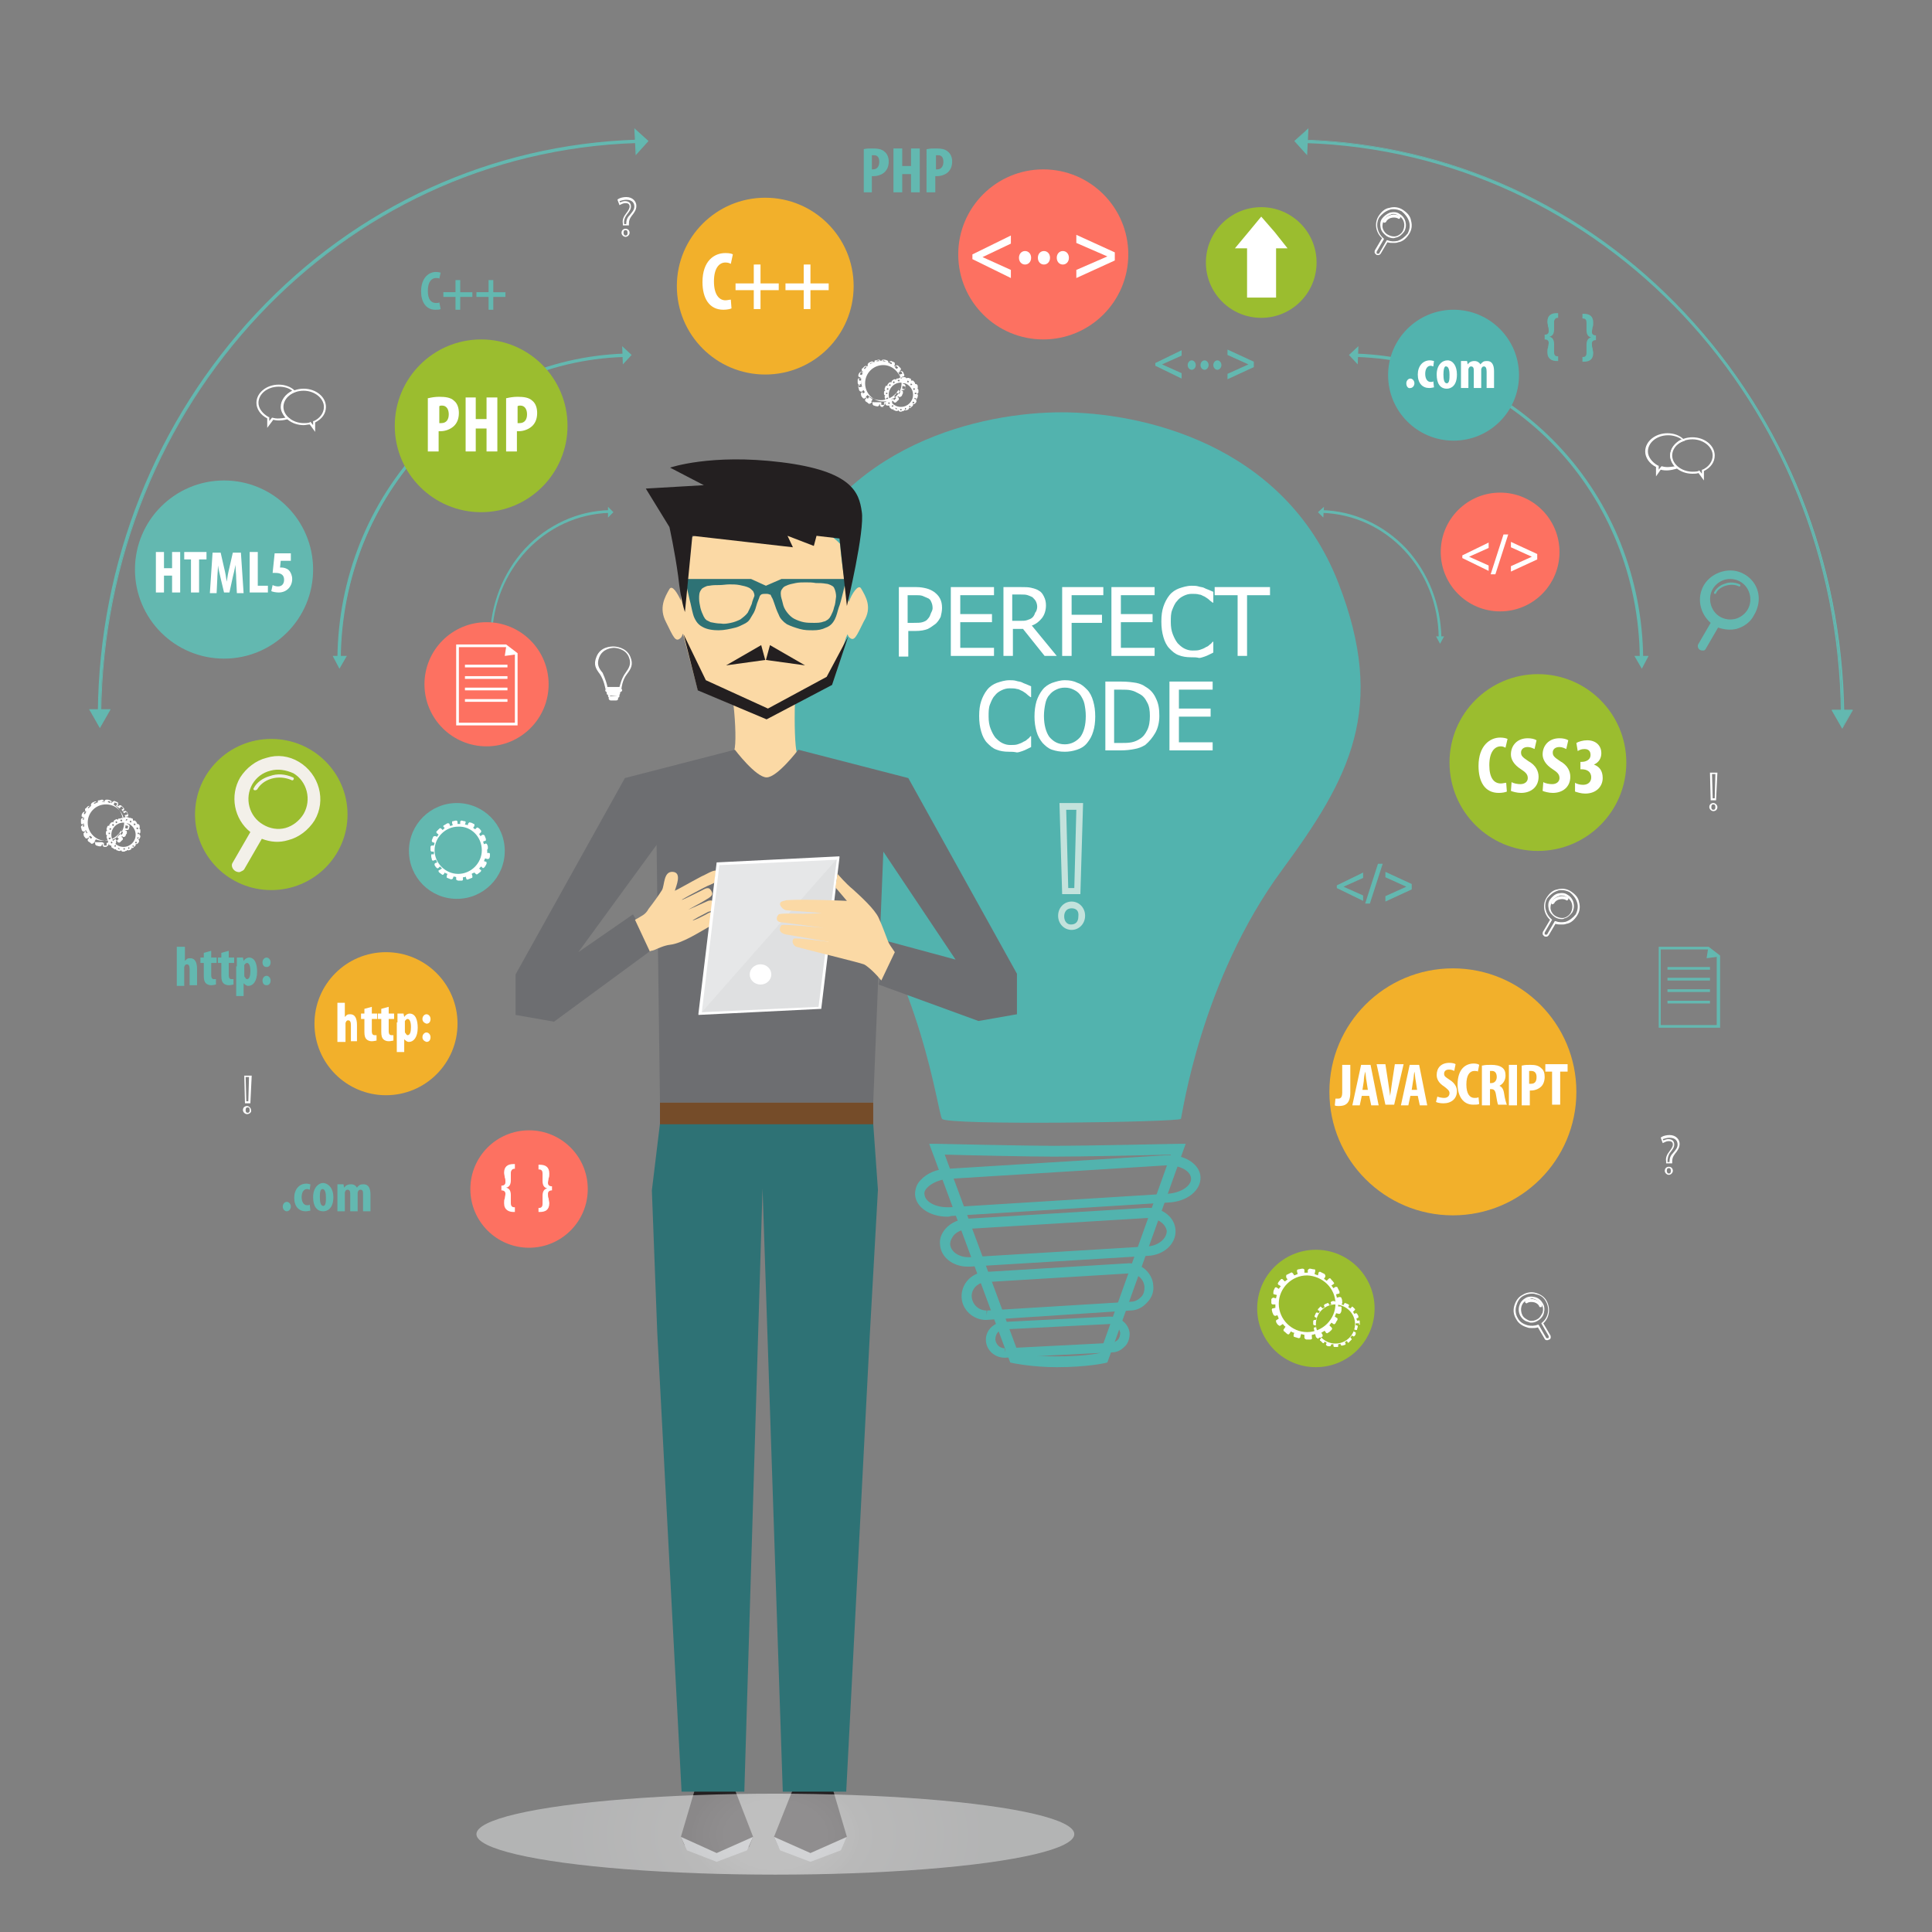 <?xml version="1.0" encoding="utf-8"?>
<!-- Generator: Adobe Illustrator 20.1.0, SVG Export Plug-In . SVG Version: 6.00 Build 0)  -->
<svg version="1.1" id="Layer_1" xmlns="http://www.w3.org/2000/svg" xmlns:xlink="http://www.w3.org/1999/xlink" x="0px" y="0px"
	 viewBox="0 0 286.3 286.3" style="enable-background:new 0 0 286.3 286.3;" xml:space="preserve">
<rect x="0" y="0" width="286.3" height="286.3" fill="#808080" stroke="none"/>
<style type="text/css">
	.st0{fill:#52B3AE;}
	.st1{fill:#9BBD2F;}
	.st2{fill:#FFFFFF;}
	.st3{fill:#63B8B0;}
	.st4{fill:#F3F0E9;}
	.st5{fill:#FD7161;}
	.st6{fill:#F2B02B;}
	.st7{fill:#C3E2DC;}
	.st8{fill:#231F20;}
	.st9{fill:#A7A9AC;}
	.st10{fill:#FBD9A5;}
	.st11{fill:#2E7275;}
	.st12{opacity:0.2;fill:#F4CBD0;}
	.st13{fill:#6D6E71;}
	.st14{fill-rule:evenodd;clip-rule:evenodd;fill:#FBD9A5;}
	.st15{fill:#E6E7E8;}
	.st16{opacity:0.12;fill:#A7A9AC;}
	.st17{fill:#754C29;}
	.st18{opacity:0.5;fill:url(#SVGID_1_);}
</style>
<path class="st0" d="M198.3,86.3c-8.1-20.7-29.4-25.2-41-25.2c-11.6,0-32.9,4.5-41,25.2c-7.3,18.7-1.7,29,8.3,42.6
	c12.1,16.4,14.3,35.9,15,36.9c0.7,1,35.1,0.5,35.4,0c0.2-0.5,2.9-20.5,15-36.9C200,115.3,205.6,105,198.3,86.3z"/>
<g>
	<ellipse class="st1" cx="195" cy="193.9" rx="8.7" ry="8.7"/>
	<g>
		<path class="st2" d="M201.4,196.3c0,0,0.1,0,0.1,0c0,0,0.1-0.1,0-0.1c0-0.1,0-0.3,0-0.4c0-0.1-0.1-0.2-0.2-0.1l-0.2,0
			c0-0.1-0.1-0.2-0.1-0.3l0.2-0.1c0,0,0.1,0,0.1-0.1c0,0,0-0.1,0-0.1c0-0.1-0.1-0.3-0.2-0.4c0-0.1-0.2-0.1-0.2-0.1l-0.2,0.1
			c-0.1-0.1-0.1-0.2-0.2-0.3l0.2-0.2c0,0,0.1-0.1,0.1-0.1c0,0,0-0.1,0-0.1c-0.1-0.1-0.2-0.2-0.3-0.3c-0.1-0.1-0.2-0.1-0.2,0
			l-0.2,0.2c-0.1-0.1-0.2-0.1-0.3-0.2l0.1-0.2c0,0,0-0.1,0-0.1c0,0,0-0.1-0.1-0.1c-0.1-0.1-0.3-0.1-0.4-0.2c-0.1,0-0.2,0-0.2,0.1
			l-0.1,0.2c-0.1,0-0.2-0.1-0.3-0.1l0.1-0.2c0,0,0-0.1,0-0.1c0,0-0.1-0.1-0.1-0.1c-0.1,0-0.3-0.1-0.4-0.1c-0.1,0-0.2,0.1-0.2,0.2
			l0,0.2h0c-0.1,0-0.2,0-0.3,0l0-0.2c0-0.1-0.1-0.2-0.2-0.2c0,0,0,0,0,0c-0.2,0-0.3,0-0.4,0.1c0,0-0.1,0-0.1,0.1c0,0,0,0.1,0,0.1
			l0.1,0.2c-0.1,0-0.2,0.1-0.3,0.1l-0.1-0.2c0-0.1-0.1-0.1-0.2-0.1c-0.1,0.1-0.3,0.1-0.4,0.2c0,0-0.1,0.1-0.1,0.1c0,0,0,0.1,0,0.1
			l0.1,0.2c-0.1,0.1-0.2,0.1-0.3,0.2l-0.2-0.2c-0.1-0.1-0.2-0.1-0.2,0c-0.1,0.1-0.2,0.2-0.3,0.3c0,0,0,0.1,0,0.1c0,0,0,0.1,0.1,0.1
			l0.2,0.1c-0.1,0.1-0.1,0.2-0.2,0.3l-0.2-0.1c-0.1,0-0.2,0-0.2,0.1c-0.1,0.1-0.1,0.3-0.2,0.4c0,0,0,0.1,0,0.1c0,0,0.1,0.1,0.1,0.1
			l0.2,0.1c0,0.1-0.1,0.2-0.1,0.3l-0.2,0c-0.1,0-0.2,0.1-0.2,0.2c0,0.2,0,0.3,0,0.4c0,0.1,0.1,0.2,0.2,0.2l0,0l0.2,0
			c0,0.1,0,0.2,0,0.3l-0.2,0c0,0-0.1,0-0.1,0.1c0,0,0,0.1,0,0.1c0,0.1,0.1,0.3,0.1,0.4c0,0.1,0.1,0.1,0.2,0.1l0.2-0.1
			c0,0.1,0.1,0.2,0.1,0.3l-0.2,0.1c0,0-0.1,0.1-0.1,0.1c0,0,0,0.1,0,0.1c0.1,0.1,0.2,0.3,0.2,0.4c0.1,0.1,0.2,0.1,0.2,0l0.2-0.2
			c0.1,0.1,0.1,0.2,0.2,0.2l-0.2,0.2c0,0,0,0.1,0,0.1c0,0,0,0.1,0.1,0.1c0.1,0.1,0.2,0.2,0.3,0.3c0.1,0.1,0.2,0,0.2,0l0.1-0.2
			c0.1,0.1,0.2,0.1,0.3,0.2l-0.1,0.2c0,0,0,0.1,0,0.1c0,0,0.1,0.1,0.1,0.1c0.1,0.1,0.3,0.1,0.4,0.1c0.1,0,0.2,0,0.2-0.1l0.1-0.2
			c0.1,0,0.2,0,0.3,0l0,0.2c0,0,0,0.1,0,0.1c0,0,0.1,0.1,0.1,0.1c0.1,0,0.1,0,0.2,0c0.1,0,0.2,0,0.3,0c0.1,0,0.1,0,0.1-0.1
			c0,0,0-0.1,0-0.1l0-0.2c0.1,0,0.2,0,0.3-0.1l0.1,0.2c0,0.1,0.1,0.1,0.2,0.1c0.1,0,0.3-0.1,0.4-0.1c0,0,0.1-0.1,0.1-0.1
			c0,0,0-0.1,0-0.1l-0.1-0.2c0.1-0.1,0.2-0.1,0.3-0.2l0.1,0.2c0,0.1,0.2,0.1,0.2,0c0.1-0.1,0.2-0.2,0.3-0.3c0,0,0.1-0.1,0.1-0.1
			c0,0,0-0.1,0-0.1l-0.2-0.2c0.1-0.1,0.2-0.2,0.2-0.3l0.2,0.1c0.1,0.1,0.2,0,0.2,0c0.1-0.1,0.2-0.2,0.2-0.4c0,0,0-0.1,0-0.1
			c0,0,0-0.1-0.1-0.1l-0.2-0.1c0-0.1,0.1-0.2,0.1-0.3l0.2,0.1c0.1,0,0.2,0,0.2-0.1c0-0.1,0.1-0.3,0.1-0.4c0,0,0-0.1,0-0.1
			c0,0-0.1-0.1-0.1-0.1l-0.2,0c0-0.1,0-0.2,0-0.3H201.4z M200.8,196.2c0,1.6-1.3,2.9-2.9,2.9c-1.6,0-2.9-1.3-2.9-2.9
			c0-1.6,1.3-2.9,2.9-2.9C199.6,193.4,200.8,194.7,200.8,196.2z"/>
		<path class="st2" d="M198.7,193.3c0.1,0,0.1,0,0.1-0.1c0,0,0.1-0.1,0.1-0.2c0-0.2,0-0.4-0.1-0.6c0-0.1-0.1-0.2-0.3-0.2l-0.4,0.1
			c0-0.2-0.1-0.3-0.1-0.5l0.4-0.1c0.1,0,0.1-0.1,0.1-0.1c0-0.1,0-0.1,0-0.2c-0.1-0.2-0.2-0.4-0.3-0.6c0-0.1-0.1-0.1-0.2-0.1
			c0,0-0.1,0-0.1,0l-0.3,0.2c-0.1-0.1-0.2-0.3-0.3-0.4l0.3-0.2c0,0,0.1-0.1,0.1-0.1c0-0.1,0-0.1-0.1-0.2c-0.1-0.2-0.3-0.3-0.4-0.5
			c-0.1-0.1-0.2-0.1-0.3,0l-0.3,0.3c-0.1-0.1-0.3-0.2-0.4-0.3l0.2-0.3c0,0,0-0.1,0-0.2c0-0.1-0.1-0.1-0.1-0.2
			c-0.2-0.1-0.4-0.2-0.6-0.3c-0.1-0.1-0.3,0-0.3,0.1l-0.1,0.4c-0.2-0.1-0.3-0.1-0.5-0.2l0.1-0.4c0-0.1,0-0.1,0-0.2
			c0-0.1-0.1-0.1-0.2-0.1c-0.2,0-0.4-0.1-0.6-0.1c-0.1,0-0.2,0.1-0.3,0.2l0,0.4l0,0c-0.2,0-0.3,0-0.5,0l0-0.4c0-0.1-0.1-0.2-0.3-0.2
			c-0.2,0-0.4,0.1-0.6,0.1c-0.1,0-0.1,0.1-0.2,0.1c0,0.1,0,0.1,0,0.2l0.1,0.4c-0.2,0.1-0.3,0.1-0.5,0.2l-0.2-0.3
			c-0.1-0.1-0.2-0.2-0.3-0.1c-0.2,0.1-0.4,0.2-0.6,0.3c-0.1,0-0.1,0.1-0.1,0.2c0,0.1,0,0.1,0,0.2l0.2,0.3c-0.1,0.1-0.3,0.2-0.4,0.3
			l-0.3-0.3c-0.1-0.1-0.2-0.1-0.3,0c-0.1,0.1-0.3,0.3-0.4,0.5c0,0-0.1,0.1,0,0.2c0,0.1,0,0.1,0.1,0.1l0.3,0.2
			c-0.1,0.1-0.2,0.3-0.3,0.4l-0.3-0.2c-0.1-0.1-0.3,0-0.3,0.1c-0.1,0.2-0.2,0.4-0.2,0.6c0,0.1,0,0.1,0,0.2c0,0.1,0.1,0.1,0.1,0.1
			l0.4,0.1c0,0.2-0.1,0.3-0.1,0.5l-0.4-0.1c-0.1,0-0.2,0.1-0.3,0.2c0,0.2,0,0.4,0,0.6c0,0.1,0.1,0.2,0.2,0.2l0,0l0.4,0
			c0,0.2,0,0.3,0,0.5l-0.4,0.1c-0.1,0-0.1,0-0.1,0.1c0,0-0.1,0.1,0,0.2c0,0.2,0.1,0.4,0.2,0.6c0,0.1,0.2,0.2,0.3,0.2l0.3-0.1
			c0.1,0.2,0.1,0.3,0.2,0.5l-0.3,0.2c-0.1,0-0.1,0.1-0.1,0.1c0,0.1,0,0.1,0,0.2c0.1,0.2,0.2,0.4,0.4,0.5c0.1,0.1,0.2,0.1,0.3,0
			l0.3-0.2c0.1,0.1,0.2,0.3,0.4,0.4l-0.2,0.3c0,0-0.1,0.1-0.1,0.2c0,0.1,0,0.1,0.1,0.2c0.2,0.1,0.3,0.3,0.5,0.4
			c0.1,0.1,0.3,0,0.3-0.1l0.2-0.3c0.2,0.1,0.3,0.2,0.5,0.2l-0.1,0.3c0,0,0,0.1,0,0.2c0,0.1,0.1,0.1,0.1,0.1c0.2,0.1,0.4,0.1,0.6,0.2
			c0.1,0,0.3,0,0.3-0.2l0.1-0.4c0.2,0,0.3,0.1,0.5,0.1l0,0.4c0,0.1,0,0.1,0.1,0.2c0,0,0.1,0.1,0.2,0.1c0.1,0,0.2,0,0.2,0
			c0.1,0,0.3,0,0.4,0c0.1,0,0.1,0,0.2-0.1c0,0,0.1-0.1,0-0.2l0-0.4c0.2,0,0.4-0.1,0.5-0.1l0.1,0.4c0,0.1,0.2,0.2,0.3,0.2
			c0.2-0.1,0.4-0.1,0.6-0.2c0.1,0,0.1-0.1,0.1-0.1c0-0.1,0-0.1,0-0.2l-0.2-0.3c0.2-0.1,0.3-0.2,0.5-0.3l0.2,0.3
			c0.1,0.1,0.2,0.1,0.3,0c0.2-0.1,0.3-0.2,0.5-0.4c0,0,0.1-0.1,0.1-0.2c0-0.1,0-0.1-0.1-0.2l-0.3-0.3c0.1-0.1,0.2-0.3,0.3-0.4
			l0.3,0.2c0.1,0.1,0.2,0,0.3-0.1c0.1-0.2,0.2-0.4,0.3-0.5c0-0.1,0-0.1,0-0.2c0-0.1-0.1-0.1-0.1-0.1l-0.3-0.2
			c0.1-0.2,0.1-0.3,0.2-0.5l0.4,0.1c0.1,0,0.2,0,0.3-0.2c0.1-0.2,0.1-0.4,0.1-0.6c0-0.1,0-0.1,0-0.2c0,0-0.1-0.1-0.1-0.1l-0.4,0
			c0-0.2,0-0.3,0-0.5H198.7z M197.9,193.2c0,2.3-1.9,4.2-4.2,4.2c-2.3,0-4.2-1.9-4.2-4.2c0-2.3,1.9-4.2,4.2-4.2
			C196,189.1,197.9,190.9,197.9,193.2z"/>
	</g>
</g>
<g>
	<circle class="st3" cx="67.7" cy="126.1" r="7.1"/>
	<path class="st2" d="M72.1,126c0.1,0,0.1,0,0.1-0.1c0,0,0.1-0.1,0.1-0.2c0-0.2,0-0.4-0.1-0.5c0-0.1-0.1-0.2-0.2-0.2l-0.3,0.1
		c0-0.1-0.1-0.3-0.1-0.4l0.3-0.1c0.1,0,0.1-0.1,0.1-0.1c0-0.1,0-0.1,0-0.2c-0.1-0.2-0.1-0.3-0.2-0.5c-0.1-0.1-0.2-0.1-0.3-0.1
		l-0.3,0.2c-0.1-0.1-0.1-0.2-0.2-0.3l0.2-0.2c0,0,0.1-0.1,0.1-0.1c0-0.1,0-0.1,0-0.2c-0.1-0.1-0.2-0.3-0.4-0.4
		c-0.1-0.1-0.2-0.1-0.3,0l-0.2,0.2c-0.1-0.1-0.2-0.2-0.3-0.2l0.2-0.3c0,0,0-0.1,0-0.2c0-0.1,0-0.1-0.1-0.1c-0.2-0.1-0.3-0.2-0.5-0.2
		c-0.1-0.1-0.2,0-0.3,0.1l-0.1,0.3c-0.1-0.1-0.3-0.1-0.4-0.1l0.1-0.3c0,0,0-0.1,0-0.1c0-0.1-0.1-0.1-0.1-0.1c-0.2,0-0.4-0.1-0.5-0.1
		c-0.1,0-0.2,0.1-0.2,0.2l0,0.3h0c-0.1,0-0.3,0-0.4,0l0-0.3c0-0.1-0.1-0.2-0.2-0.2c0,0,0,0,0,0c-0.2,0-0.4,0.1-0.5,0.1
		c-0.1,0-0.1,0-0.1,0.1c0,0,0,0.1,0,0.2l0.1,0.3c-0.1,0-0.3,0.1-0.4,0.1l-0.1-0.3c0-0.1-0.2-0.1-0.3-0.1c-0.2,0.1-0.3,0.2-0.5,0.3
		c-0.1,0-0.1,0.1-0.1,0.1c0,0.1,0,0.1,0,0.1l0.2,0.2c-0.1,0.1-0.2,0.2-0.3,0.3l-0.2-0.2c-0.1-0.1-0.2-0.1-0.3,0
		c-0.1,0.1-0.2,0.2-0.4,0.4c0,0-0.1,0.1,0,0.2c0,0.1,0,0.1,0.1,0.1l0.2,0.2c-0.1,0.1-0.2,0.2-0.2,0.3l-0.3-0.1c-0.1,0-0.2,0-0.3,0.1
		c-0.1,0.2-0.1,0.3-0.2,0.5c0,0.1,0,0.1,0,0.2c0,0,0.1,0.1,0.1,0.1l0.3,0.1c0,0.1-0.1,0.3-0.1,0.4l-0.3,0c-0.1,0-0.2,0.1-0.2,0.2
		c0,0.2,0,0.4,0,0.5c0,0.1,0.1,0.2,0.2,0.2l0,0l0.3,0c0,0.1,0,0.3,0,0.4l-0.3,0c-0.1,0-0.1,0-0.1,0.1c0,0,0,0.1,0,0.2
		c0,0.2,0.1,0.3,0.1,0.5c0,0.1,0.2,0.2,0.3,0.1l0.3-0.1c0.1,0.1,0.1,0.3,0.2,0.4l-0.3,0.1c0,0-0.1,0.1-0.1,0.1c0,0.1,0,0.1,0,0.2
		c0.1,0.2,0.2,0.3,0.3,0.4c0.1,0.1,0.2,0.1,0.3,0l0.2-0.2c0.1,0.1,0.2,0.2,0.3,0.3L65,129c0,0-0.1,0.1,0,0.1c0,0.1,0,0.1,0.1,0.2
		c0.1,0.1,0.3,0.2,0.4,0.3c0.1,0.1,0.2,0,0.3-0.1l0.1-0.2c0.1,0.1,0.2,0.1,0.4,0.2l-0.1,0.3c0,0,0,0.1,0,0.2c0,0.1,0.1,0.1,0.1,0.1
		c0.2,0.1,0.3,0.1,0.5,0.2c0.1,0,0.2,0,0.3-0.1l0.1-0.3c0.1,0,0.3,0,0.4,0.1l0,0.3c0,0.1,0,0.1,0.1,0.1c0,0,0.1,0.1,0.2,0.1
		c0.1,0,0.1,0,0.2,0c0.1,0,0.2,0,0.3,0c0.1,0,0.1,0,0.2-0.1c0,0,0-0.1,0-0.1l0-0.3c0.1,0,0.3,0,0.4-0.1l0.1,0.3
		c0,0.1,0.1,0.2,0.3,0.1c0.2-0.1,0.3-0.1,0.5-0.2c0.1,0,0.1-0.1,0.1-0.1c0,0,0-0.1,0-0.2l-0.1-0.3c0.1-0.1,0.2-0.1,0.4-0.2l0.2,0.2
		c0.1,0.1,0.2,0.1,0.3,0c0.1-0.1,0.3-0.2,0.4-0.3c0,0,0.1-0.1,0.1-0.2c0-0.1,0-0.1-0.1-0.1l-0.2-0.2c0.1-0.1,0.2-0.2,0.3-0.3
		l0.2,0.2c0.1,0.1,0.2,0,0.3-0.1c0.1-0.1,0.2-0.3,0.3-0.5c0-0.1,0-0.1,0-0.2c0-0.1-0.1-0.1-0.1-0.1l-0.3-0.1
		c0.1-0.1,0.1-0.3,0.2-0.4l0.3,0.1c0.1,0,0.2,0,0.3-0.1c0.1-0.2,0.1-0.3,0.1-0.5c0-0.1,0-0.1,0-0.2c0,0-0.1-0.1-0.1-0.1l-0.3,0
		c0-0.1,0-0.3,0-0.4H72.1z M71.4,126c0,1.9-1.6,3.5-3.5,3.5c-1.9,0-3.5-1.6-3.5-3.5s1.6-3.5,3.5-3.5C69.8,122.4,71.4,124,71.4,126z"
		/>
</g>
<g>
	<g>
		<path class="st3" d="M38.2,46.5c14.9-15.9,34.9-25,56.2-25.7l0,0.3c-44.1,1.4-79,38.5-79.5,84.6l-0.3,0
			C14.9,83.4,23.3,62.4,38.2,46.5z"/>
		<path class="st3" d="M15,105.7l-0.5,0l0-0.1c0.2-22.3,8.6-43.3,23.5-59.2c14.9-15.9,34.9-25,56.3-25.7l0.1,0l0,0.5l-0.1,0
			C50.4,22.6,15.5,59.7,15,105.7L15,105.7z M14.8,105.6l0.1,0c0.5-46,35.4-83.1,79.5-84.6l0-0.1c-21.3,0.7-41.2,9.8-56.1,25.7
			C23.4,62.4,15,83.4,14.8,105.6z"/>
	</g>
	<g>
		<polygon class="st3" points="16.3,105.2 14.8,107.8 13.4,105.2 		"/>
		<path class="st3" d="M14.8,107.9l-1.6-2.8l3.2,0L14.8,107.9z M13.5,105.3l1.3,2.3l1.4-2.3L13.5,105.3z"/>
	</g>
	<g>
		<polygon class="st3" points="96,20.9 94.3,22.8 94.1,19.2 		"/>
		<path class="st3" d="M94.2,23L94,19l2.1,1.9L94.2,23z M94.2,19.4l0.1,3.2l1.5-1.6L94.2,19.4z"/>
	</g>
</g>
<g>
	<g>
		<path class="st3" d="M62.7,66.2c7.9-8.4,18.5-13.3,29.9-13.6l0,0.2c-23.4,0.7-41.9,20.5-42.2,44.9h-0.2
			C50.3,85.8,54.7,74.6,62.7,66.2z"/>
		<path class="st3" d="M50.5,97.8l-0.5,0l0-0.2c0.1-11.9,4.6-23.1,12.5-31.5c8-8.5,18.6-13.3,30-13.7l0.2,0l0,0.5l-0.2,0
			c-23.3,0.7-41.8,20.4-42,44.7L50.5,97.8z"/>
	</g>
	<g>
		<polygon class="st3" points="51.1,97.4 50.3,98.7 49.5,97.4 		"/>
		<path class="st3" d="M50.3,99.1l-1-1.9l2.1,0L50.3,99.1z M49.8,97.6l0.5,0.9l0.5-0.8L49.8,97.6z"/>
	</g>
	<g>
		<polygon class="st3" points="93.4,52.6 92.5,53.6 92.4,51.7 		"/>
		<path class="st3" d="M92.3,54l-0.1-2.7l1.4,1.3L92.3,54z M92.6,52.1l0,1.1l0.5-0.6L92.6,52.1z"/>
	</g>
</g>
<g>
	<g>
		<path class="st3" d="M77.9,81.5c3.3-3.5,7.7-5.5,12.4-5.7l0,0.1c-9.7,0.3-17.4,8.5-17.5,18.6h-0.1C72.8,89.7,74.7,85,77.9,81.5z"
			/>
		<path class="st3" d="M73,94.7l-0.4,0l0-0.2c0.1-4.9,1.9-9.6,5.2-13.2c3.3-3.5,7.8-5.6,12.5-5.7l0.2,0l0,0.4l-0.2,0
			c-9.6,0.3-17.2,8.4-17.4,18.5L73,94.7z"/>
	</g>
	<g>
		<polygon class="st3" points="73.1,94.5 72.8,95 72.5,94.5 		"/>
		<polygon class="st3" points="72.8,95.4 72.2,94.3 73.4,94.3 		"/>
	</g>
	<g>
		<polygon class="st3" points="90.7,75.9 90.3,76.3 90.3,75.5 		"/>
		<polygon class="st3" points="90.1,76.7 90.1,75.1 90.9,75.9 		"/>
	</g>
</g>
<g>
	<ellipse class="st1" cx="40.2" cy="120.7" rx="11.3" ry="11.2"/>
	<g>
		<path class="st4" d="M44.3,112.9c-1.5-0.9-3.2-1.1-4.8-0.6c-1.6,0.4-3,1.5-3.9,2.9c-1.6,2.7-0.9,6.2,1.5,8.1l-2.6,4.5
			c-0.3,0.4-0.1,1,0.4,1.3c0.2,0.1,0.5,0.2,0.7,0.1c0.2-0.1,0.5-0.2,0.6-0.4l2.6-4.5c1.3,0.5,2.6,0.6,3.9,0.2c1.6-0.4,3-1.5,3.9-2.9
			C48.4,118.6,47.3,114.7,44.3,112.9z M45,120.6c-0.6,1-1.6,1.8-2.7,2.1c-1.1,0.3-2.3,0.1-3.3-0.5c-2.1-1.2-2.8-3.9-1.6-6
			c0.6-1,1.5-1.7,2.7-2c1.1-0.3,2.3-0.1,3.4,0.4C45.5,115.8,46.2,118.5,45,120.6z"/>
		<path class="st4" d="M40,115c-1.1,0.3-2,1-2.4,1.8c-0.1,0.1,0,0.3,0.1,0.3c0.1,0,0.1,0,0.2,0c0.1,0,0.1-0.1,0.2-0.1
			c0.4-0.7,1.1-1.3,2.1-1.6c1-0.3,2.1-0.2,3,0.2c0.1,0.1,0.3,0,0.3-0.1c0.1-0.1,0-0.3-0.1-0.3C42.3,114.7,41.1,114.6,40,115z"/>
	</g>
</g>
<g>
	<path class="st3" d="M258.5,85.1c-1-0.6-2.2-0.7-3.3-0.4c-1.1,0.3-2.1,1-2.7,2c-1.1,1.9-0.6,4.2,1,5.6l-1.8,3.1
		c-0.2,0.3-0.1,0.7,0.2,0.9c0.2,0.1,0.3,0.1,0.5,0.1c0.2,0,0.3-0.1,0.4-0.3l1.8-3.1c0.9,0.3,1.8,0.4,2.7,0.2c1.1-0.3,2.1-1,2.6-2
		C261.3,88.9,260.6,86.3,258.5,85.1z M259,90.3c-0.4,0.7-1.1,1.2-1.8,1.4c-0.8,0.2-1.6,0.1-2.3-0.3c-1.4-0.8-1.9-2.7-1.1-4.1
		c0.4-0.7,1.1-1.2,1.8-1.4c0.8-0.2,1.6-0.1,2.3,0.3C259.3,87,259.8,88.9,259,90.3z"/>
	<path class="st3" d="M255.6,86.5c-0.7,0.2-1.3,0.7-1.6,1.3c0,0.1,0,0.2,0.1,0.2c0,0,0.1,0,0.1,0c0,0,0.1,0,0.1-0.1
		c0.2-0.5,0.8-0.9,1.4-1.1c0.7-0.2,1.4-0.2,2,0.1c0.1,0,0.2,0,0.2-0.1c0-0.1,0-0.2-0.1-0.2C257.2,86.3,256.3,86.2,255.6,86.5z"/>
</g>
<g>
	<circle class="st5" cx="72.1" cy="101.4" r="9.2"/>
	<g>
		<path class="st2" d="M75,95.5L75,95.5L75,95.5h-7.4v12h9.1V96.8L75,95.5z M76.3,107.1H68V95.9h7l-0.2,1.3l1.5-0.2V107.1z"/>
		<g>
			<rect x="68.9" y="98.5" class="st2" width="6.3" height="0.4"/>
			<rect x="68.9" y="100.2" class="st2" width="6.3" height="0.4"/>
			<rect x="68.9" y="101.9" class="st2" width="6.3" height="0.4"/>
			<rect x="68.9" y="103.6" class="st2" width="6.3" height="0.4"/>
		</g>
	</g>
</g>
<g>
	<path class="st3" d="M253.2,140.3L253.2,140.3L253.2,140.3h-7.4v12h9.1v-10.7L253.2,140.3z M254.4,151.9h-8.3v-11.2h7l-0.2,1.3
		l1.5-0.2V151.9z"/>
	<g>
		<rect x="247.1" y="143.3" class="st3" width="6.3" height="0.4"/>
		<rect x="247.1" y="144.9" class="st3" width="6.3" height="0.4"/>
		<rect x="247.1" y="146.6" class="st3" width="6.3" height="0.4"/>
		<rect x="247.1" y="148.3" class="st3" width="6.3" height="0.4"/>
	</g>
</g>
<g>
	<g>
		<path class="st3" d="M249.7,46.5c-14.9-15.9-34.9-25-56.2-25.7l0,0.3c44.1,1.4,79,38.5,79.5,84.6l0.3,0
			C273,83.4,264.6,62.4,249.7,46.5z"/>
		<path class="st3" d="M272.8,105.7c-0.5-46-35.4-83.1-79.4-84.5l-0.1,0l0-0.5l0.1,0c21.4,0.7,41.4,9.8,56.3,25.7
			c14.9,15.9,23.3,36.9,23.5,59.2v0.1L272.8,105.7L272.8,105.7z M249.6,46.5c-14.9-15.9-34.8-25-56.1-25.7l0,0.1
			c44,1.4,78.9,38.6,79.5,84.6l0.1,0C272.8,83.4,264.5,62.4,249.6,46.5z"/>
	</g>
	<g>
		<polygon class="st3" points="271.5,105.2 273,107.8 274.5,105.2 		"/>
		<path class="st3" d="M271.4,105.2l3.2,0l-1.6,2.8L271.4,105.2z M271.7,105.3l1.4,2.3l1.3-2.3L271.7,105.3z"/>
	</g>
	<g>
		<polygon class="st3" points="191.9,20.9 193.6,22.8 193.7,19.2 		"/>
		<path class="st3" d="M191.8,20.9l2.1-1.9l-0.2,4L191.8,20.9z M192,20.9l1.5,1.6l0.1-3.2L192,20.9z"/>
	</g>
</g>
<g>
	<g>
		<path class="st3" d="M230.9,66.2c-7.9-8.4-18.5-13.3-29.9-13.6l0,0.2c23.4,0.7,41.9,20.5,42.2,44.9h0.2
			C243.2,85.8,238.8,74.6,230.9,66.2z"/>
		<path class="st3" d="M243,97.8l0.5,0l0-0.2c-0.1-11.9-4.6-23.1-12.5-31.5c-8-8.5-18.6-13.3-30-13.7l-0.2,0l0,0.5l0.2,0
			c23.3,0.7,41.8,20.4,42,44.7L243,97.8z"/>
	</g>
	<g>
		<polygon class="st3" points="242.5,97.4 243.3,98.7 244,97.4 		"/>
		<path class="st3" d="M242.2,97.2l2.1,0l-1,1.9L242.2,97.2z M242.8,97.6l0.5,0.8l0.5-0.9L242.8,97.6z"/>
	</g>
	<g>
		<polygon class="st3" points="200.2,52.6 201.1,53.6 201.2,51.7 		"/>
		<path class="st3" d="M199.9,52.6l1.4-1.3l-0.1,2.7L199.9,52.6z M200.4,52.6l0.5,0.6l0-1.1L200.4,52.6z"/>
	</g>
</g>
<g>
	<g>
		<path class="st3" d="M208.3,81.5c-3.3-3.5-7.7-5.5-12.4-5.7l0,0.1c9.7,0.3,17.4,8.5,17.5,18.6h0.1C213.4,89.7,211.6,85,208.3,81.5
			z"/>
		<path class="st3" d="M213.2,94.7l0.4,0v-0.2c-0.1-4.9-1.9-9.6-5.2-13.2c-3.3-3.5-7.8-5.6-12.5-5.7l-0.2,0l0,0.4l0.2,0
			c9.6,0.3,17.2,8.4,17.3,18.5L213.2,94.7z"/>
	</g>
	<g>
		<polygon class="st3" points="213.1,94.5 213.4,95 213.8,94.5 		"/>
		<polygon class="st3" points="213.4,95.4 214,94.3 212.8,94.3 		"/>
	</g>
	<g>
		<polygon class="st3" points="195.6,75.9 195.9,76.3 196,75.5 		"/>
		<polygon class="st3" points="196.1,76.7 196.2,75.1 195.3,75.9 		"/>
	</g>
</g>
<g>
	<circle class="st3" cx="33.2" cy="84.4" r="13.2"/>
	<g>
		<path class="st2" d="M24.3,81.8v2.4h1.2v-2.4h1.2v6h-1.2v-2.5h-1.2v2.5h-1.2v-6H24.3z"/>
		<path class="st2" d="M28.4,82.9h-1.1v-1.1h3.3v1.1h-1.1v4.9h-1.2V82.9z"/>
		<path class="st2" d="M35,85.7c0-0.6-0.1-1.3-0.1-2h0c-0.1,0.6-0.3,1.4-0.4,1.8L34,87.8h-0.8l-0.5-2.1c-0.1-0.5-0.3-1.2-0.4-1.9h0
			c0,0.7-0.1,1.4-0.1,2l-0.1,2.1h-1l0.4-6h1.2l0.5,2.2c0.2,0.8,0.3,1.4,0.4,2.1h0c0.1-0.7,0.2-1.3,0.4-2.1l0.5-2.2h1.2l0.4,6h-1
			L35,85.7z"/>
		<path class="st2" d="M37,81.8h1.2v5h1.5v1H37V81.8z"/>
		<path class="st2" d="M43.1,83.1h-1.5l-0.1,1c0.1,0,0.1,0,0.2,0c0.3,0,0.8,0.1,1.1,0.4c0.3,0.3,0.5,0.8,0.5,1.3c0,1.1-0.8,2-2,2
			c-0.4,0-0.9-0.1-1.1-0.2l0.2-0.9c0.2,0.1,0.5,0.2,0.8,0.2c0.6,0,0.9-0.4,0.9-1c0-0.8-0.6-1-1.3-1c-0.2,0-0.3,0-0.4,0l0.3-2.9h2.4
			V83.1z"/>
	</g>
</g>
<g>
	<ellipse class="st1" cx="71.3" cy="63.1" rx="12.8" ry="12.8"/>
	<g>
		<path class="st2" d="M63.5,59c0.4-0.1,1-0.2,1.6-0.2c0.9,0,1.7,0.1,2.2,0.6c0.5,0.4,0.7,1.1,0.7,1.8c0,0.9-0.3,1.5-0.7,1.9
			c-0.5,0.5-1.3,0.8-2,0.8c-0.1,0-0.2,0-0.3,0v3h-1.6V59z M65.1,62.7c0.1,0,0.2,0,0.3,0c0.8,0,1.1-0.6,1.1-1.3c0-0.7-0.3-1.3-1-1.3
			c-0.1,0-0.3,0-0.4,0.1V62.7z"/>
		<path class="st2" d="M70.5,58.9v3.2h1.6v-3.2h1.6v8h-1.6v-3.4h-1.6v3.4H69v-8H70.5z"/>
		<path class="st2" d="M75.1,59c0.4-0.1,1-0.2,1.6-0.2c0.9,0,1.7,0.1,2.2,0.6c0.5,0.4,0.7,1.1,0.7,1.8c0,0.9-0.3,1.5-0.7,1.9
			c-0.5,0.5-1.3,0.8-2,0.8c-0.1,0-0.2,0-0.3,0v3h-1.6V59z M76.7,62.7c0.1,0,0.2,0,0.3,0c0.8,0,1.1-0.6,1.1-1.3c0-0.7-0.3-1.3-1-1.3
			c-0.1,0-0.3,0-0.4,0.1V62.7z"/>
	</g>
</g>
<g>
	<path class="st3" d="M128,22.1c0.4-0.1,0.8-0.1,1.3-0.1c0.8,0,1.4,0.1,1.8,0.5c0.4,0.3,0.6,0.9,0.6,1.4c0,0.7-0.2,1.2-0.6,1.6
		c-0.4,0.4-1.1,0.6-1.6,0.6c-0.1,0-0.2,0-0.3,0v2.4H128V22.1z M129.2,25.1c0.1,0,0.1,0,0.2,0c0.6,0,0.9-0.5,0.9-1.1
		c0-0.6-0.2-1-0.8-1c-0.1,0-0.2,0-0.3,0V25.1z"/>
	<path class="st3" d="M133.7,22v2.6h1.3V22h1.3v6.5H135v-2.7h-1.3v2.7h-1.3V22H133.7z"/>
	<path class="st3" d="M137.4,22.1c0.4-0.1,0.8-0.1,1.3-0.1c0.8,0,1.4,0.1,1.8,0.5c0.4,0.3,0.6,0.9,0.6,1.4c0,0.7-0.2,1.2-0.6,1.6
		c-0.4,0.4-1.1,0.6-1.6,0.6c-0.1,0-0.2,0-0.3,0v2.4h-1.3V22.1z M138.7,25.1c0.1,0,0.1,0,0.2,0c0.6,0,0.9-0.5,0.9-1.1
		c0-0.6-0.2-1-0.8-1c-0.1,0-0.2,0-0.3,0V25.1z"/>
</g>
<g>
	<circle class="st1" cx="227.9" cy="113" r="13.1"/>
	<g>
		<path class="st2" d="M223.3,117.3c-0.2,0.1-0.7,0.2-1.2,0.2c-2.1,0-3-1.7-3-4c0-3,1.7-4.2,3.2-4.2c0.5,0,0.9,0.1,1.1,0.2l-0.3,1.3
			c-0.2-0.1-0.4-0.2-0.7-0.2c-0.9,0-1.7,0.8-1.7,2.8c0,1.9,0.7,2.7,1.7,2.7c0.3,0,0.6-0.1,0.8-0.1L223.3,117.3z"/>
		<path class="st2" d="M224,115.9c0.3,0.2,0.9,0.3,1.3,0.3c0.7,0,1.1-0.4,1.1-0.9c0-0.6-0.4-0.9-1-1.3c-1.1-0.7-1.5-1.5-1.5-2.2
			c0-1.3,0.9-2.4,2.5-2.4c0.5,0,1,0.1,1.3,0.3l-0.3,1.3c-0.2-0.1-0.6-0.3-1-0.3c-0.7,0-1,0.4-1,0.8c0,0.5,0.2,0.7,1.1,1.3
			c1.1,0.6,1.5,1.5,1.5,2.3c0,1.5-1.1,2.4-2.6,2.4c-0.6,0-1.3-0.2-1.5-0.3L224,115.9z"/>
		<path class="st2" d="M228.7,115.9c0.3,0.2,0.9,0.3,1.3,0.3c0.7,0,1.1-0.4,1.1-0.9c0-0.6-0.4-0.9-1-1.3c-1.1-0.7-1.5-1.5-1.5-2.2
			c0-1.3,0.9-2.4,2.5-2.4c0.5,0,1,0.1,1.3,0.3l-0.3,1.3c-0.2-0.1-0.6-0.3-1-0.3c-0.7,0-1,0.4-1,0.8c0,0.5,0.2,0.7,1.1,1.3
			c1.1,0.6,1.5,1.5,1.5,2.3c0,1.5-1.1,2.4-2.6,2.4c-0.6,0-1.3-0.2-1.5-0.3L228.7,115.9z"/>
		<path class="st2" d="M233.4,116c0.3,0.2,0.8,0.3,1.2,0.3c0.8,0,1.2-0.5,1.2-1.1c0-0.9-0.7-1.2-1.4-1.2h-0.2v-1.1h0.2
			c0.6,0,1.3-0.3,1.3-1c0-0.6-0.3-0.9-0.9-0.9c-0.4,0-0.7,0.1-1,0.3l-0.2-1.2c0.3-0.2,1-0.4,1.6-0.4c1.4,0,2.1,0.9,2.1,1.9
			c0,0.8-0.4,1.4-1.1,1.7v0c0.8,0.3,1.3,0.9,1.3,2c0,1.2-0.9,2.3-2.6,2.3c-0.6,0-1.2-0.2-1.5-0.3L233.4,116z"/>
	</g>
</g>
<g>
	<circle class="st6" cx="215.3" cy="161.8" r="18.3"/>
	<g>
		<path class="st2" d="M198.9,157.8h1.2v4.1c0,1.7-0.8,2-1.7,2c-0.2,0-0.5,0-0.6-0.1l0.1-1c0.1,0,0.2,0,0.4,0c0.3,0,0.6-0.1,0.6-0.9
			V157.8z"/>
		<path class="st2" d="M201.8,162.4l-0.3,1.4h-1.1l1.3-6h1.4l1.2,6h-1.1l-0.3-1.4H201.8z M202.7,161.5l-0.2-1.3
			c-0.1-0.4-0.1-1-0.2-1.4h0c-0.1,0.4-0.2,1-0.2,1.4l-0.2,1.3H202.7z"/>
		<path class="st2" d="M205.3,163.7l-1.3-6h1.3l0.4,2.6c0.1,0.6,0.2,1.4,0.3,2.1h0c0.1-0.7,0.2-1.4,0.3-2.1l0.4-2.6h1.3l-1.4,6
			H205.3z"/>
		<path class="st2" d="M209,162.4l-0.3,1.4h-1.1l1.3-6h1.4l1.2,6h-1.1l-0.3-1.4H209z M210,161.5l-0.2-1.3c-0.1-0.4-0.1-1-0.2-1.4h0
			c-0.1,0.4-0.1,1-0.2,1.4l-0.2,1.3H210z"/>
		<path class="st2" d="M213,162.5c0.2,0.1,0.7,0.2,1,0.2c0.5,0,0.8-0.3,0.8-0.7c0-0.4-0.3-0.6-0.8-1c-0.8-0.5-1.1-1.1-1.1-1.7
			c0-1,0.6-1.8,1.9-1.8c0.4,0,0.8,0.1,0.9,0.2l-0.2,1c-0.2-0.1-0.4-0.2-0.8-0.2c-0.5,0-0.7,0.3-0.7,0.6c0,0.4,0.2,0.5,0.8,0.9
			c0.8,0.5,1.1,1.1,1.1,1.7c0,1.1-0.8,1.8-2,1.8c-0.5,0-0.9-0.1-1.1-0.2L213,162.5z"/>
		<path class="st2" d="M219.2,163.6c-0.2,0.1-0.5,0.1-0.9,0.1c-1.5,0-2.3-1.3-2.3-3c0-2.3,1.2-3.1,2.4-3.1c0.4,0,0.7,0.1,0.8,0.2
			l-0.2,1c-0.1-0.1-0.3-0.1-0.5-0.1c-0.7,0-1.2,0.6-1.2,2c0,1.4,0.5,2,1.2,2c0.2,0,0.4,0,0.6-0.1L219.2,163.6z"/>
		<path class="st2" d="M219.7,157.9c0.4-0.1,0.8-0.1,1.3-0.1c0.6,0,1.2,0.1,1.6,0.4c0.4,0.3,0.5,0.7,0.5,1.2c0,0.6-0.3,1.2-0.9,1.5
			v0c0.4,0.2,0.6,0.5,0.7,1.2c0.1,0.7,0.3,1.4,0.4,1.6H222c-0.1-0.2-0.2-0.8-0.3-1.4c-0.1-0.7-0.3-0.9-0.7-0.9h-0.2v2.4h-1.2V157.9z
			 M220.8,160.5h0.2c0.5,0,0.8-0.4,0.8-0.9c0-0.5-0.2-0.9-0.7-0.9c-0.1,0-0.2,0-0.3,0V160.5z"/>
		<path class="st2" d="M224.8,157.8v6h-1.2v-6H224.8z"/>
		<path class="st2" d="M225.6,157.9c0.3-0.1,0.8-0.1,1.2-0.1c0.7,0,1.2,0.1,1.6,0.5c0.4,0.3,0.5,0.8,0.5,1.3c0,0.6-0.2,1.1-0.5,1.4
			c-0.4,0.4-1,0.6-1.5,0.6c-0.1,0-0.1,0-0.2,0v2.2h-1.2V157.9z M226.7,160.6c0.1,0,0.1,0,0.2,0c0.6,0,0.8-0.4,0.8-1
			c0-0.5-0.2-0.9-0.8-0.9c-0.1,0-0.2,0-0.3,0V160.6z"/>
		<path class="st2" d="M230.1,158.8H229v-1.1h3.3v1.1h-1.1v4.9h-1.2V158.8z"/>
	</g>
</g>
<g>
	<ellipse class="st0" cx="215.4" cy="55.6" rx="9.7" ry="9.7"/>
	<g>
		<path class="st2" d="M208.4,56.8c0-0.4,0.3-0.7,0.6-0.7c0.3,0,0.6,0.3,0.6,0.7c0,0.4-0.3,0.7-0.6,0.7
			C208.7,57.6,208.4,57.3,208.4,56.8z"/>
		<path class="st2" d="M212.5,57.4c-0.1,0-0.4,0.1-0.7,0.1c-1,0-1.7-0.7-1.7-2c0-1.2,0.7-2.1,1.8-2.1c0.3,0,0.5,0.1,0.6,0.1
			l-0.1,0.8c-0.1,0-0.2-0.1-0.4-0.1c-0.5,0-0.8,0.5-0.8,1.2c0,0.7,0.3,1.2,0.8,1.2c0.2,0,0.3,0,0.4-0.1L212.5,57.4z"/>
		<path class="st2" d="M215.9,55.5c0,1.7-0.9,2.1-1.5,2.1c-1,0-1.5-0.8-1.5-2.1c0-1.4,0.8-2.1,1.6-2.1
			C215.3,53.4,215.9,54.2,215.9,55.5z M213.9,55.5c0,0.7,0.1,1.3,0.5,1.3c0.4,0,0.4-0.7,0.4-1.3c0-0.5-0.1-1.2-0.5-1.2
			C214,54.2,213.9,54.9,213.9,55.5z"/>
		<path class="st2" d="M216.5,54.7c0-0.4,0-0.8,0-1.2h0.9l0.1,0.5h0c0.2-0.3,0.5-0.5,1-0.5c0.4,0,0.7,0.2,0.9,0.5h0
			c0.1-0.2,0.3-0.3,0.4-0.4c0.2-0.1,0.4-0.1,0.6-0.1c0.7,0,1,0.6,1,1.5v2.5h-1.1v-2.4c0-0.5-0.1-0.8-0.4-0.8c-0.2,0-0.3,0.1-0.4,0.4
			c0,0.1,0,0.2,0,0.3v2.5h-1.1V55c0-0.3,0-0.7-0.4-0.7c-0.2,0-0.3,0.1-0.4,0.4c0,0.1,0,0.2,0,0.3v2.5h-1.1V54.7z"/>
	</g>
</g>
<g>
	<path class="st3" d="M41.9,178.8c0-0.4,0.3-0.7,0.6-0.7c0.3,0,0.6,0.3,0.6,0.7c0,0.4-0.3,0.7-0.6,0.7
		C42.2,179.5,41.9,179.2,41.9,178.8z"/>
	<path class="st3" d="M46,179.4c-0.1,0-0.4,0.1-0.7,0.1c-1,0-1.7-0.7-1.7-2c0-1.2,0.7-2.1,1.8-2.1c0.3,0,0.5,0.1,0.6,0.1l-0.1,0.8
		c-0.1,0-0.2-0.1-0.4-0.1c-0.5,0-0.8,0.5-0.8,1.2c0,0.7,0.3,1.2,0.8,1.2c0.2,0,0.3,0,0.4-0.1L46,179.4z"/>
	<path class="st3" d="M49.4,177.4c0,1.7-0.9,2.1-1.5,2.1c-1,0-1.5-0.8-1.5-2.1c0-1.4,0.8-2.1,1.5-2.1
		C48.8,175.4,49.4,176.2,49.4,177.4z M47.4,177.4c0,0.7,0.1,1.3,0.5,1.3c0.4,0,0.4-0.7,0.4-1.3c0-0.5-0.1-1.2-0.5-1.2
		C47.4,176.2,47.4,176.9,47.4,177.4z"/>
	<path class="st3" d="M50,176.7c0-0.4,0-0.8,0-1.2h0.9l0.1,0.5h0c0.2-0.3,0.5-0.5,1-0.5c0.5,0,0.7,0.2,0.9,0.5h0
		c0.1-0.2,0.3-0.3,0.4-0.4c0.2-0.1,0.4-0.1,0.6-0.1c0.7,0,1,0.6,1,1.5v2.5h-1.1v-2.4c0-0.5,0-0.8-0.4-0.8c-0.2,0-0.3,0.1-0.4,0.4
		c0,0.1,0,0.2,0,0.3v2.5h-1.1v-2.5c0-0.3,0-0.7-0.4-0.7c-0.2,0-0.3,0.1-0.4,0.4c0,0.1,0,0.2,0,0.3v2.5H50V176.7z"/>
</g>
<g>
	<circle class="st6" cx="113.4" cy="42.4" r="13.1"/>
	<g>
		<path class="st2" d="M108.4,45.7c-0.2,0.1-0.7,0.2-1.2,0.2c-2.1,0-3.1-1.7-3.1-4.1c0-3.1,1.7-4.3,3.4-4.3c0.6,0,1,0.1,1.1,0.2
			l-0.3,1.4c-0.2-0.1-0.4-0.2-0.8-0.2c-0.9,0-1.7,0.8-1.7,2.8c0,2,0.8,2.8,1.7,2.8c0.3,0,0.6-0.1,0.8-0.1L108.4,45.7z"/>
		<path class="st2" d="M112.7,39.3V42h2.7v1h-2.7v2.8h-1V43H109v-1h2.7v-2.8H112.7z"/>
		<path class="st2" d="M120.1,39.3V42h2.7v1h-2.7v2.8h-1V43h-2.7v-1h2.7v-2.8H120.1z"/>
	</g>
</g>
<g>
	<path class="st3" d="M65.3,45.8c-0.2,0.1-0.5,0.1-0.8,0.1c-1.4,0-2.1-1.2-2.1-2.7c0-2.1,1.2-2.9,2.2-2.9c0.4,0,0.6,0.1,0.7,0.1
		l-0.2,0.9c-0.1-0.1-0.3-0.1-0.5-0.1c-0.6,0-1.2,0.5-1.2,1.9c0,1.3,0.5,1.8,1.2,1.8c0.2,0,0.4,0,0.5-0.1L65.3,45.8z"/>
	<path class="st3" d="M68.2,41.5v1.8H70V44h-1.8v1.9h-0.7V44h-1.8v-0.7h1.8v-1.8H68.2z"/>
	<path class="st3" d="M73.1,41.5v1.8h1.8V44h-1.8v1.9h-0.7V44h-1.8v-0.7h1.8v-1.8H73.1z"/>
</g>
<g>
	<circle class="st5" cx="222.3" cy="81.8" r="8.8"/>
	<g>
		<path class="st2" d="M216.7,82.3l3.9-1.9v0.8l-2.9,1.3v0l2.9,1.3v0.8l-3.9-1.9V82.3z"/>
		<path class="st2" d="M220.9,85.1l1.9-5.9h0.7l-1.9,5.9H220.9z"/>
		<path class="st2" d="M227.8,82.9l-3.9,1.8v-0.8l3.1-1.4v0l-3.1-1.4v-0.8l3.9,1.8V82.9z"/>
	</g>
</g>
<g>
	<path class="st3" d="M198.1,131.2l3.9-1.9v0.8l-2.9,1.3v0l2.9,1.3v0.8l-3.9-1.9V131.2z"/>
	<path class="st3" d="M202.3,133.9l1.9-5.9h0.7l-1.9,5.9H202.3z"/>
	<path class="st3" d="M209.2,131.8l-3.9,1.8v-0.8l3.1-1.4v0l-3.1-1.4v-0.8l3.9,1.8V131.8z"/>
</g>
<g>
	<circle class="st6" cx="57.2" cy="151.7" r="10.6"/>
	<g>
		<path class="st2" d="M50,148.6h1.1v2.1h0c0.1-0.1,0.2-0.2,0.3-0.3c0.2-0.1,0.3-0.1,0.5-0.1c0.7,0,1,0.6,1,1.6v2.4H52v-2.4
			c0-0.4-0.1-0.7-0.4-0.7c-0.2,0-0.3,0.1-0.4,0.4c0,0.1,0,0.2,0,0.3v2.5H50V148.6z"/>
		<path class="st2" d="M55.1,149.2v1h0.8v0.8h-0.8v1.8c0,0.5,0.2,0.6,0.4,0.6c0.1,0,0.2,0,0.3,0l0,0.8c-0.1,0-0.4,0.1-0.7,0.1
			c-0.3,0-0.6-0.1-0.8-0.3c-0.2-0.2-0.3-0.5-0.3-1.1V151h-0.5v-0.8H54v-0.7L55.1,149.2z"/>
		<path class="st2" d="M57.6,149.2v1h0.8v0.8h-0.8v1.8c0,0.5,0.2,0.6,0.4,0.6c0.1,0,0.2,0,0.3,0l0,0.8c-0.1,0-0.4,0.1-0.7,0.1
			c-0.3,0-0.6-0.1-0.8-0.3c-0.2-0.2-0.3-0.5-0.3-1.1V151h-0.5v-0.8h0.5v-0.7L57.6,149.2z"/>
		<path class="st2" d="M58.9,151.5c0-0.5,0-0.9,0-1.3h0.9l0.1,0.5h0c0.2-0.3,0.5-0.5,0.8-0.5c0.9,0,1.2,1,1.2,2.1
			c0,1.4-0.6,2.1-1.3,2.1c-0.3,0-0.5-0.2-0.7-0.4h0v1.9h-1.1V151.5z M60,152.8c0,0.1,0,0.3,0.1,0.3c0.1,0.2,0.2,0.3,0.3,0.3
			c0.4,0,0.5-0.6,0.5-1.2c0-0.8-0.2-1.2-0.5-1.2c-0.2,0-0.3,0.2-0.4,0.3c0,0.1,0,0.2,0,0.3V152.8z"/>
		<path class="st2" d="M62.6,151c0-0.4,0.3-0.7,0.6-0.7c0.3,0,0.6,0.3,0.6,0.7c0,0.4-0.2,0.7-0.6,0.7
			C62.9,151.6,62.6,151.4,62.6,151z M62.6,153.7c0-0.4,0.3-0.7,0.6-0.7c0.3,0,0.6,0.3,0.6,0.7c0,0.4-0.2,0.7-0.6,0.7
			C62.9,154.3,62.6,154.1,62.6,153.7z"/>
	</g>
</g>
<g>
	<path class="st3" d="M26.3,140.3h1.1v2.1h0c0.1-0.1,0.2-0.2,0.3-0.3c0.2-0.1,0.3-0.1,0.5-0.1c0.7,0,1,0.6,1,1.6v2.4h-1.1v-2.4
		c0-0.4-0.1-0.7-0.4-0.7c-0.2,0-0.3,0.1-0.4,0.4c0,0.1,0,0.2,0,0.3v2.5h-1.1V140.3z"/>
	<path class="st3" d="M31.3,140.9v1h0.8v0.8h-0.8v1.8c0,0.5,0.2,0.6,0.4,0.6c0.1,0,0.2,0,0.3,0l0,0.8c-0.1,0-0.4,0.1-0.7,0.1
		c-0.3,0-0.6-0.1-0.8-0.3c-0.2-0.2-0.3-0.5-0.3-1.1v-1.9h-0.5v-0.8h0.5v-0.7L31.3,140.9z"/>
	<path class="st3" d="M33.9,140.9v1h0.8v0.8h-0.8v1.8c0,0.5,0.2,0.6,0.4,0.6c0.1,0,0.2,0,0.3,0l0,0.8c-0.1,0-0.4,0.1-0.7,0.1
		c-0.3,0-0.6-0.1-0.8-0.3c-0.2-0.2-0.3-0.5-0.3-1.1v-1.9h-0.5v-0.8h0.5v-0.7L33.9,140.9z"/>
	<path class="st3" d="M35.1,143.2c0-0.5,0-0.9,0-1.3H36l0.1,0.5h0c0.2-0.3,0.5-0.5,0.8-0.5c0.9,0,1.2,1,1.2,2.1
		c0,1.4-0.6,2.1-1.3,2.1c-0.3,0-0.5-0.2-0.7-0.4h0v1.9h-1.1V143.2z M36.2,144.5c0,0.1,0,0.3,0.1,0.3c0.1,0.2,0.2,0.3,0.3,0.3
		c0.4,0,0.5-0.6,0.5-1.2c0-0.8-0.2-1.2-0.5-1.2c-0.2,0-0.3,0.2-0.4,0.3c0,0.1,0,0.2,0,0.3V144.5z"/>
	<path class="st3" d="M38.9,142.6c0-0.4,0.3-0.7,0.6-0.7c0.3,0,0.6,0.3,0.6,0.7c0,0.4-0.2,0.7-0.6,0.7
		C39.1,143.3,38.9,143,38.9,142.6z M38.9,145.3c0-0.4,0.3-0.7,0.6-0.7c0.3,0,0.6,0.3,0.6,0.7c0,0.4-0.2,0.7-0.6,0.7
		C39.1,146,38.9,145.7,38.9,145.3z"/>
</g>
<g>
	<ellipse class="st5" cx="78.4" cy="176.2" rx="8.7" ry="8.7"/>
	<g>
		<path class="st2" d="M81.8,176.4c-0.5,0-0.6,0.3-0.6,0.5c0,0.2,0,0.5,0.1,0.7c0,0.2,0.1,0.5,0.1,0.7c0,1-0.6,1.3-1.4,1.3h-0.2V179
			h0.1c0.4,0,0.5-0.3,0.5-0.6c0-0.2,0-0.4,0-0.6c0-0.2,0-0.4,0-0.6c0-0.6,0.2-1,0.7-1.1v0c-0.5-0.1-0.7-0.5-0.7-1.1
			c0-0.2,0-0.3,0-0.5c0-0.2,0-0.4,0-0.6c0-0.3-0.1-0.6-0.5-0.6h-0.1v-0.7H80c0.9,0,1.4,0.4,1.4,1.3c0,0.3,0,0.5-0.1,0.7
			c0,0.2-0.1,0.5-0.1,0.7c0,0.2,0.1,0.5,0.6,0.5V176.4z"/>
	</g>
	<g>
		<path class="st2" d="M74.3,175.7c0.5,0,0.6-0.3,0.6-0.5c0-0.2,0-0.5-0.1-0.7c0-0.2-0.1-0.5-0.1-0.7c0-0.9,0.5-1.3,1.4-1.3h0.2v0.7
			h-0.1c-0.3,0-0.5,0.3-0.5,0.6c0,0.2,0,0.4,0,0.6c0,0.2,0,0.4,0,0.5c0,0.6-0.2,1-0.7,1.1v0c0.5,0.1,0.7,0.5,0.7,1.1
			c0,0.2,0,0.4,0,0.6c0,0.2,0,0.4,0,0.6c0,0.3,0.1,0.6,0.5,0.6h0.1v0.7h-0.2c-0.7,0-1.4-0.3-1.4-1.3c0-0.3,0-0.5,0.1-0.7
			c0-0.2,0.1-0.5,0.1-0.7c0-0.2-0.1-0.5-0.6-0.5V175.7z"/>
	</g>
</g>
<g>
	<g>
		<path class="st3" d="M236.5,50.4c-0.5,0-0.6,0.3-0.6,0.5c0,0.2,0,0.5,0.1,0.7c0,0.2,0.1,0.5,0.1,0.7c0,1-0.6,1.3-1.4,1.3h-0.2
			v-0.7h0.1c0.4,0,0.5-0.3,0.5-0.6c0-0.2,0-0.4,0-0.6c0-0.2,0-0.4,0-0.6c0-0.6,0.2-1,0.7-1.1v0c-0.5-0.1-0.7-0.5-0.7-1.1
			c0-0.2,0-0.3,0-0.5c0-0.2,0-0.4,0-0.6c0-0.3-0.1-0.6-0.5-0.6h-0.1v-0.7h0.2c0.9,0,1.4,0.4,1.4,1.3c0,0.3,0,0.5-0.1,0.7
			c0,0.2-0.1,0.5-0.1,0.7c0,0.2,0.1,0.5,0.6,0.5V50.4z"/>
	</g>
	<g>
		<path class="st3" d="M228.9,49.6c0.5,0,0.6-0.3,0.6-0.5c0-0.2,0-0.5-0.1-0.7c0-0.2-0.1-0.5-0.1-0.7c0-0.9,0.5-1.3,1.4-1.3h0.2v0.7
			h-0.1c-0.3,0-0.5,0.3-0.5,0.6c0,0.2,0,0.4,0,0.6c0,0.2,0,0.4,0,0.5c0,0.6-0.2,1-0.7,1.1v0c0.5,0.1,0.7,0.5,0.7,1.1
			c0,0.2,0,0.4,0,0.6c0,0.2,0,0.4,0,0.6c0,0.3,0.1,0.6,0.5,0.6h0.1v0.7h-0.2c-0.7,0-1.4-0.3-1.4-1.3c0-0.3,0-0.5,0.1-0.7
			c0-0.2,0.1-0.5,0.1-0.7c0-0.2-0.1-0.5-0.6-0.5V49.6z"/>
	</g>
</g>
<g>
	<ellipse class="st5" cx="154.6" cy="37.7" rx="12.6" ry="12.6"/>
	<g>
		<path class="st2" d="M144.1,37.7l5.7-2.8v1.2l-4.2,2v0l4.2,1.9v1.2l-5.7-2.8V37.7z"/>
		<path class="st2" d="M151,38.2c0-0.6,0.4-1,0.9-1c0.5,0,0.9,0.4,0.9,1c0,0.6-0.4,1-0.9,1C151.4,39.2,151,38.8,151,38.2z"/>
		<path class="st2" d="M153.8,38.2c0-0.6,0.4-1,0.9-1c0.5,0,0.9,0.4,0.9,1c0,0.6-0.4,1-0.9,1C154.2,39.2,153.8,38.8,153.8,38.2z"/>
		<path class="st2" d="M156.6,38.2c0-0.6,0.4-1,0.9-1c0.5,0,0.9,0.4,0.9,1c0,0.6-0.4,1-0.9,1C157,39.2,156.6,38.8,156.6,38.2z"/>
		<path class="st2" d="M165.2,38.6l-5.7,2.6v-1.2l4.6-2v0l-4.6-2v-1.2l5.7,2.6V38.6z"/>
	</g>
</g>
<g>
	<path class="st3" d="M171.2,53.8l3.9-1.9v0.8l-2.9,1.3v0l2.9,1.3v0.8l-3.9-1.9V53.8z"/>
	<path class="st3" d="M176,54.1c0-0.4,0.3-0.7,0.6-0.7c0.3,0,0.6,0.3,0.6,0.7c0,0.4-0.3,0.7-0.6,0.7C176.3,54.8,176,54.5,176,54.1z"
		/>
	<path class="st3" d="M177.9,54.1c0-0.4,0.3-0.7,0.6-0.7c0.3,0,0.6,0.3,0.6,0.7c0,0.4-0.3,0.7-0.6,0.7
		C178.2,54.8,177.9,54.5,177.9,54.1z"/>
	<path class="st3" d="M179.8,54.1c0-0.4,0.3-0.7,0.6-0.7c0.3,0,0.6,0.3,0.6,0.7c0,0.4-0.3,0.7-0.6,0.7
		C180.1,54.8,179.8,54.5,179.8,54.1z"/>
	<path class="st3" d="M185.8,54.4l-3.9,1.8v-0.8L185,54v0l-3.1-1.4v-0.8l3.9,1.8V54.4z"/>
</g>
<g>
	<ellipse class="st1" cx="186.9" cy="38.9" rx="8.2" ry="8.2"/>
	<polygon class="st2" points="190.8,36.8 188.9,34.4 186.9,32.1 185,34.4 183,36.8 184.8,36.8 184.8,44.1 189.1,44.1 189.1,36.8 	
		"/>
</g>
<g>
	<g>
		<g>
			<path class="st0" d="M156.6,202.6c-3.7,0-6.4-0.6-6.5-0.6l-0.4-0.1l-12-32.4l1.2,0c0.1,0,13.1,0.3,17.3,0.3
				c4.5,0,18.3-0.3,18.4-0.3l1.1,0l-11.6,32.4l-0.4,0.1C163.7,202,161.1,202.6,156.6,202.6z M150.9,200.5c0.9,0.2,3,0.5,5.7,0.5
				c3.3,0,5.5-0.3,6.4-0.5l10.5-29.4c-3.4,0.1-13.5,0.3-17.3,0.3c-3.5,0-12.9-0.2-16.2-0.3L150.9,200.5z"/>
		</g>
	</g>
	<g>
		<path class="st0" d="M140.4,180.3L140.4,180.3c-2.6,0-4.7-1.4-4.8-3.3c0-0.7,0.2-1.5,0.8-2.1c0.9-1,2.4-1.7,4.1-1.7l32.2-2
			c2.8-0.2,5.1,1.3,5.2,3.2c0.1,2-2,3.7-4.8,3.8l-32.2,2C140.7,180.3,140.5,180.3,140.4,180.3z M173.1,172.7c-0.1,0-0.2,0-0.4,0
			l-32.2,2c-1.3,0.1-2.4,0.6-3.1,1.3c-0.2,0.2-0.5,0.6-0.4,1c0.1,1.1,1.6,1.9,3.4,1.9l0,0c0.1,0,0.2,0,0.4,0l32.2-2
			c2-0.1,3.6-1.2,3.5-2.3C176.4,173.5,174.9,172.7,173.1,172.7z"/>
	</g>
	<g>
		<path class="st0" d="M143.4,187.7c-2.2,0-4-1.4-4.1-3.3c-0.1-0.8,0.2-1.6,0.8-2.3c0.8-0.9,1.9-1.4,3.2-1.5l26.4-1.6
			c2.4-0.2,4.4,1.3,4.5,3.3c0.1,2-1.7,3.7-4.1,3.8l-26.4,1.6C143.6,187.7,143.5,187.7,143.4,187.7z M170.1,180.5l-0.2,0l-26.4,1.6
			c-0.9,0.1-1.7,0.4-2.2,1c-0.2,0.3-0.5,0.7-0.5,1.3c0.1,1.1,1.3,1.9,2.7,1.9l0.2,0l26.4-1.6c1.5-0.1,2.8-1.1,2.8-2.3
			C172.7,181.3,171.5,180.5,170.1,180.5z"/>
	</g>
	<g>
		<path class="st0" d="M146.1,195.6c-1.9,0-3.5-1.5-3.6-3.3c-0.1-2,1.4-3.6,3.3-3.8l21.5-1.3c1.9,0,3.5,1.5,3.6,3.3
			c0.1,0.9-0.2,1.8-0.9,2.5c-0.6,0.7-1.5,1.2-2.5,1.2L146.1,195.6z M167.4,188.7L146,190c-1.2,0.1-2.1,1.1-2,2.2c0.1,1.1,1,2,2.2,2
			v0.7l0.1-0.7l21.3-1.3c0.6,0,1.1-0.3,1.5-0.7c0.4-0.4,0.5-0.9,0.5-1.5C169.5,189.5,168.5,188.7,167.4,188.7z"/>
	</g>
	<g>
		<path class="st0" d="M148.9,201.2c-1.5,0-2.7-1.1-2.8-2.5c-0.1-1.5,1.1-2.7,2.6-2.8l15.7-0.8l0,0c1.6,0,2.9,1.1,3,2.5
			c0,0.7-0.2,1.5-0.8,2c-0.5,0.5-1.1,0.8-1.8,0.8L148.9,201.2z M164.5,196.2l-15.7,0.8c-0.8,0-1.3,0.7-1.3,1.5
			c0.1,0.8,0.7,1.3,1.4,1.3v0.6l0.1-0.6l15.7-0.8c0.3,0,0.6-0.2,0.9-0.4c0.3-0.3,0.4-0.7,0.4-1.1
			C165.9,196.8,165.3,196.2,164.5,196.2z"/>
	</g>
</g>
<g>
	<path class="st2" d="M139.6,90.1c0,0.4-0.1,0.9-0.2,1.3c-0.2,0.4-0.4,0.7-0.7,1c-0.4,0.3-0.8,0.6-1.2,0.8c-0.5,0.2-1.1,0.3-1.8,0.3
		h-1.1v3.8h-1.4V87h2.6c0.6,0,1.1,0.1,1.5,0.2c0.4,0.1,0.8,0.3,1.1,0.5c0.4,0.3,0.7,0.6,0.9,1C139.5,89.1,139.6,89.5,139.6,90.1z
		 M138.2,90.1c0-0.4-0.1-0.7-0.2-0.9c-0.1-0.3-0.3-0.5-0.6-0.6c-0.2-0.1-0.5-0.2-0.7-0.3c-0.3-0.1-0.6-0.1-1.1-0.1h-1.1v4.1h0.9
		c0.5,0,1,0,1.3-0.1c0.3-0.1,0.6-0.2,0.8-0.5c0.2-0.2,0.3-0.4,0.4-0.7S138.2,90.5,138.2,90.1z"/>
	<path class="st2" d="M140.9,97.2V87h6.4v1.2h-5V91h4.7v1.2h-4.7V96h5v1.2H140.9z"/>
	<path class="st2" d="M156.6,97.2h-1.8l-3.2-4h-1.5v4h-1.4V87h2.6c0.6,0,1.1,0,1.5,0.1c0.4,0.1,0.8,0.2,1.1,0.4
		c0.4,0.2,0.6,0.5,0.8,0.9c0.2,0.4,0.3,0.8,0.3,1.3c0,0.7-0.2,1.4-0.6,1.9c-0.4,0.5-0.9,0.9-1.5,1.1L156.6,97.2z M153.7,89.9
		c0-0.3-0.1-0.6-0.2-0.8c-0.1-0.2-0.3-0.4-0.5-0.6c-0.2-0.1-0.4-0.2-0.7-0.3c-0.3-0.1-0.6-0.1-1-0.1h-1.3V92h1.2c0.4,0,0.7,0,1-0.1
		c0.3-0.1,0.6-0.2,0.8-0.4c0.2-0.2,0.3-0.4,0.4-0.7C153.6,90.6,153.7,90.2,153.7,89.9z"/>
	<path class="st2" d="M163.5,88.2h-4.7v2.9h4.5v1.2h-4.5v4.9h-1.4V87h6.1V88.2z"/>
	<path class="st2" d="M164.7,97.2V87h6.4v1.2h-5V91h4.7v1.2h-4.7V96h5v1.2H164.7z"/>
	<path class="st2" d="M176.5,97.4c-0.7,0-1.3-0.1-1.8-0.3c-0.6-0.2-1-0.6-1.4-1c-0.4-0.4-0.7-1-0.9-1.7c-0.2-0.7-0.3-1.4-0.3-2.3
		c0-0.9,0.1-1.6,0.3-2.2c0.2-0.6,0.5-1.2,0.9-1.7c0.4-0.5,0.9-0.8,1.4-1c0.6-0.2,1.2-0.4,1.9-0.4c0.3,0,0.7,0,1,0.1
		c0.3,0.1,0.6,0.1,0.8,0.2c0.2,0.1,0.4,0.2,0.7,0.3c0.2,0.1,0.5,0.2,0.7,0.3v1.6h-0.1c-0.1-0.1-0.3-0.2-0.5-0.4
		c-0.2-0.2-0.4-0.3-0.7-0.5c-0.3-0.1-0.5-0.3-0.8-0.3c-0.3-0.1-0.7-0.1-1.1-0.1c-0.4,0-0.8,0.1-1.2,0.3c-0.4,0.2-0.7,0.4-1,0.8
		c-0.3,0.3-0.5,0.8-0.7,1.3c-0.2,0.5-0.2,1.1-0.2,1.8c0,0.7,0.1,1.3,0.3,1.8c0.2,0.5,0.4,0.9,0.7,1.3c0.3,0.3,0.6,0.6,1,0.8
		s0.8,0.3,1.2,0.3c0.4,0,0.8,0,1.1-0.1c0.3-0.1,0.6-0.2,0.9-0.4c0.3-0.1,0.5-0.3,0.6-0.4c0.2-0.1,0.3-0.3,0.4-0.4h0.1v1.6
		c-0.2,0.1-0.4,0.2-0.6,0.3c-0.2,0.1-0.4,0.2-0.7,0.3c-0.3,0.1-0.6,0.2-0.8,0.2C177.3,97.4,177,97.4,176.5,97.4z"/>
	<path class="st2" d="M183.4,97.2v-9h-3.4V87h8.2v1.2h-3.4v9H183.4z"/>
	<path class="st2" d="M149.5,111.4c-0.7,0-1.3-0.1-1.8-0.3c-0.6-0.2-1-0.6-1.4-1c-0.4-0.4-0.7-1-0.9-1.7c-0.2-0.7-0.3-1.4-0.3-2.3
		c0-0.9,0.1-1.6,0.3-2.2c0.2-0.6,0.5-1.2,0.9-1.7c0.4-0.5,0.9-0.8,1.4-1c0.6-0.2,1.2-0.4,1.9-0.4c0.3,0,0.7,0,1,0.1
		c0.3,0.1,0.6,0.1,0.8,0.2c0.2,0.1,0.4,0.2,0.7,0.3c0.2,0.1,0.5,0.2,0.7,0.3v1.6h-0.1c-0.1-0.1-0.3-0.2-0.5-0.4
		c-0.2-0.2-0.4-0.3-0.7-0.5c-0.3-0.1-0.5-0.3-0.8-0.3c-0.3-0.1-0.7-0.1-1.1-0.1c-0.4,0-0.8,0.1-1.2,0.3c-0.4,0.2-0.7,0.4-1,0.8
		c-0.3,0.3-0.5,0.8-0.7,1.3c-0.2,0.5-0.2,1.1-0.2,1.8c0,0.7,0.1,1.3,0.3,1.8c0.2,0.5,0.4,0.9,0.7,1.3c0.3,0.3,0.6,0.6,1,0.8
		s0.8,0.3,1.2,0.3c0.4,0,0.8,0,1.1-0.1c0.3-0.1,0.6-0.2,0.9-0.4c0.3-0.1,0.5-0.3,0.6-0.4c0.2-0.1,0.3-0.3,0.4-0.4h0.1v1.6
		c-0.2,0.1-0.4,0.2-0.6,0.3c-0.2,0.1-0.4,0.2-0.7,0.3c-0.3,0.1-0.6,0.2-0.8,0.2C150.2,111.4,149.9,111.4,149.5,111.4z"/>
	<path class="st2" d="M161.1,102.2c0.4,0.4,0.7,1,0.9,1.7c0.2,0.7,0.3,1.4,0.3,2.3c0,0.8-0.1,1.6-0.3,2.2c-0.2,0.7-0.5,1.2-0.9,1.7
		c-0.4,0.5-0.9,0.8-1.5,1c-0.6,0.2-1.2,0.3-1.8,0.3c-0.7,0-1.3-0.1-1.9-0.3c-0.6-0.2-1-0.6-1.4-1c-0.4-0.5-0.7-1-0.9-1.7
		c-0.2-0.7-0.3-1.4-0.3-2.2c0-0.9,0.1-1.6,0.3-2.3c0.2-0.6,0.5-1.2,0.9-1.7c0.4-0.5,0.9-0.8,1.4-1c0.6-0.2,1.2-0.4,1.9-0.4
		c0.7,0,1.3,0.1,1.9,0.4C160.3,101.4,160.7,101.8,161.1,102.2z M160.9,106.1c0-0.7-0.1-1.3-0.2-1.8c-0.1-0.5-0.4-1-0.6-1.3
		c-0.3-0.4-0.6-0.6-1-0.8c-0.4-0.2-0.8-0.3-1.3-0.3c-0.5,0-0.9,0.1-1.3,0.3c-0.4,0.2-0.7,0.4-1,0.8c-0.3,0.3-0.5,0.8-0.6,1.3
		c-0.1,0.5-0.2,1.1-0.2,1.8c0,1.3,0.3,2.4,0.8,3.1c0.6,0.7,1.3,1.1,2.3,1.1c0.9,0,1.7-0.4,2.3-1.1
		C160.6,108.5,160.9,107.5,160.9,106.1z"/>
	<path class="st2" d="M171.8,106.1c0,0.9-0.2,1.8-0.6,2.5c-0.4,0.7-0.9,1.3-1.5,1.8c-0.5,0.3-1,0.5-1.6,0.6c-0.5,0.1-1.2,0.2-2,0.2
		h-2.3V101h2.3c1,0,1.7,0.1,2.3,0.2c0.5,0.1,1,0.3,1.4,0.6c0.7,0.4,1.2,1,1.5,1.7C171.7,104.3,171.8,105.1,171.8,106.1z
		 M170.4,106.1c0-0.8-0.1-1.5-0.4-2c-0.3-0.6-0.6-1-1.2-1.3c-0.4-0.2-0.7-0.4-1.2-0.5c-0.4-0.1-0.9-0.1-1.5-0.1h-1v7.9h1
		c0.6,0,1.1,0,1.6-0.1c0.5-0.1,0.9-0.3,1.2-0.5c0.5-0.3,0.8-0.7,1.1-1.3C170.3,107.6,170.4,106.9,170.4,106.1z"/>
	<path class="st2" d="M173.3,111.2V101h6.4v1.2h-5v2.8h4.7v1.2h-4.7v3.8h5v1.2H173.3z"/>
</g>
<g>
	<g>
		<path class="st2" d="M204.2,37.8c-0.1,0-0.2,0-0.3-0.1c-0.1-0.1-0.2-0.2-0.2-0.3c0-0.1,0-0.3,0.1-0.4l1-1.7
			c-0.9-0.8-1.2-2.2-0.5-3.3c0.4-0.6,0.9-1.1,1.6-1.2c0.7-0.2,1.4-0.1,2,0.3c0.6,0.4,1.1,0.9,1.2,1.6c0.2,0.7,0.1,1.4-0.3,2
			c-0.4,0.6-0.9,1.1-1.6,1.2c-0.2,0.1-0.5,0.1-0.7,0.1l0,0c-0.3,0-0.6,0-0.9-0.1l-1,1.7c-0.1,0.1-0.2,0.2-0.3,0.2
			C204.3,37.8,204.2,37.8,204.2,37.8z M206.5,31c-0.2,0-0.4,0-0.6,0.1c-0.6,0.2-1.1,0.6-1.5,1.1c-0.6,1-0.3,2.3,0.6,3.1l0.1,0.1
			l-1.1,1.9c0,0.1,0,0.1,0,0.2c0,0.1,0.1,0.1,0.1,0.1c0.1,0,0.1,0,0.2,0c0.1,0,0.1-0.1,0.1-0.1l1.1-1.9l0.1,0c0.5,0.2,1,0.2,1.5,0.1
			c0.6-0.2,1.1-0.6,1.5-1.1c0.3-0.6,0.4-1.2,0.2-1.8c-0.2-0.6-0.6-1.1-1.1-1.5C207.3,31.1,206.9,31,206.5,31z M206.5,35.3
			c-0.3,0-0.7-0.1-1-0.3c-0.4-0.3-0.8-0.7-0.9-1.2c-0.1-0.5-0.1-1,0.2-1.4c0.3-0.4,0.7-0.7,1.2-0.9c0.5-0.1,1-0.1,1.4,0.2
			c0.9,0.5,1.2,1.7,0.7,2.6c-0.3,0.4-0.7,0.8-1.2,0.9C206.8,35.2,206.6,35.3,206.5,35.3z M206.5,31.7c-0.1,0-0.3,0-0.4,0.1
			c-0.4,0.1-0.8,0.4-1,0.8c-0.2,0.4-0.3,0.8-0.2,1.2c0.1,0.4,0.4,0.8,0.8,1c0.4,0.2,0.8,0.3,1.2,0.2c0.4-0.1,0.8-0.4,1-0.8
			c0.4-0.8,0.2-1.8-0.6-2.2C207,31.8,206.8,31.7,206.5,31.7z"/>
	</g>
	<g>
		<path class="st2" d="M205.2,33c0,0-0.1,0-0.1,0c-0.1,0-0.1-0.1-0.1-0.1c0-0.1,0-0.1,0-0.2c0.2-0.4,0.6-0.7,1-0.8
			c0.5-0.2,1-0.1,1.4,0.1c0,0,0.1,0.1,0.1,0.1c0,0.1,0,0.1,0,0.2c-0.1,0.1-0.2,0.2-0.3,0.1c-0.3-0.2-0.7-0.2-1.1-0.1
			c-0.3,0.1-0.6,0.3-0.7,0.6C205.3,32.9,205.3,33,205.2,33L205.2,33z"/>
	</g>
</g>
<g>
	<g>
		<path class="st2" d="M229.1,138.8c-0.1,0-0.2,0-0.3-0.1c-0.1-0.1-0.2-0.2-0.2-0.3c0-0.1,0-0.3,0.1-0.4l1-1.7
			c-0.9-0.8-1.2-2.2-0.5-3.3c0.4-0.6,0.9-1.1,1.6-1.2c0.7-0.2,1.4-0.1,2,0.3c0.6,0.4,1.1,0.9,1.2,1.6c0.2,0.7,0.1,1.4-0.3,2
			c-0.4,0.6-0.9,1.1-1.6,1.2c-0.2,0.1-0.5,0.1-0.7,0.1l0,0c-0.3,0-0.6,0-0.9-0.1l-1,1.7c-0.1,0.1-0.2,0.2-0.3,0.2
			C229.2,138.8,229.1,138.8,229.1,138.8z M231.4,131.9c-0.2,0-0.4,0-0.6,0.1c-0.6,0.2-1.1,0.6-1.5,1.1c-0.6,1-0.3,2.3,0.6,3.1
			l0.1,0.1l-1.1,1.9c0,0.1,0,0.1,0,0.2c0,0.1,0.1,0.1,0.1,0.1c0.1,0,0.1,0,0.2,0c0.1,0,0.1-0.1,0.1-0.1l1.1-1.9l0.1,0
			c0.5,0.2,1,0.2,1.5,0.1c0.6-0.2,1.1-0.6,1.5-1.1c0.3-0.6,0.4-1.2,0.2-1.8c-0.2-0.6-0.6-1.1-1.1-1.5
			C232.2,132,231.8,131.9,231.4,131.9z M231.4,136.2c-0.3,0-0.7-0.1-1-0.3c-0.4-0.3-0.8-0.7-0.9-1.2c-0.1-0.5-0.1-1,0.2-1.4
			c0.3-0.4,0.7-0.8,1.2-0.9c0.5-0.1,1-0.1,1.4,0.2c0.9,0.5,1.2,1.7,0.7,2.6c-0.3,0.4-0.7,0.8-1.2,0.9
			C231.7,136.2,231.6,136.2,231.4,136.2z M231.4,132.7c-0.1,0-0.3,0-0.4,0.1c-0.4,0.1-0.8,0.4-1,0.8c-0.2,0.4-0.3,0.8-0.2,1.2
			c0.1,0.4,0.4,0.8,0.8,1c0.4,0.2,0.8,0.3,1.2,0.2c0.4-0.1,0.8-0.4,1-0.8c0.4-0.8,0.2-1.8-0.6-2.2
			C232,132.8,231.7,132.7,231.4,132.7z"/>
	</g>
	<g>
		<path class="st2" d="M230.1,134c0,0-0.1,0-0.1,0c-0.1,0-0.1-0.1-0.1-0.1c0-0.1,0-0.1,0-0.2c0.2-0.4,0.6-0.7,1-0.8
			c0.5-0.2,1-0.1,1.4,0.1c0,0,0.1,0.1,0.1,0.1c0,0.1,0,0.1,0,0.2c-0.1,0.1-0.2,0.2-0.3,0.1c-0.3-0.2-0.7-0.2-1.1-0.1
			c-0.3,0.1-0.6,0.3-0.7,0.6C230.3,133.9,230.2,133.9,230.1,134L230.1,134z"/>
	</g>
</g>
<g>
	<g>
		<path class="st2" d="M229.2,198.6c-0.1,0-0.3-0.1-0.3-0.2l-1-1.7c-0.3,0.1-0.6,0.1-0.9,0.1l0,0c-0.2,0-0.5,0-0.7-0.1
			c-0.7-0.2-1.3-0.6-1.6-1.2c-0.4-0.6-0.5-1.3-0.3-2c0.2-0.7,0.6-1.3,1.2-1.6c0.6-0.4,1.4-0.5,2-0.3c0.7,0.2,1.3,0.6,1.6,1.2
			c0.6,1.1,0.4,2.5-0.5,3.3l1,1.7c0.1,0.1,0.1,0.3,0.1,0.4c0,0.1-0.1,0.3-0.2,0.3c-0.1,0-0.2,0.1-0.3,0.1
			C229.2,198.6,229.2,198.6,229.2,198.6z M225.8,192c-0.6,0.3-0.9,0.8-1.1,1.5c-0.2,0.6-0.1,1.3,0.2,1.8c0.3,0.6,0.8,0.9,1.5,1.1
			c0.5,0.1,1,0.1,1.5-0.1l0.1,0l1.1,1.9c0,0.1,0.1,0.1,0.1,0.1c0.1,0,0.1,0,0.2,0c0.1,0,0.1-0.1,0.1-0.1c0-0.1,0-0.1,0-0.2l-1.1-1.9
			l0.1-0.1c0.9-0.7,1.2-2,0.6-3.1c-0.3-0.6-0.8-1-1.5-1.1c-0.2-0.1-0.4-0.1-0.6-0.1C226.6,191.7,226.2,191.8,225.8,192z
			 M226.5,195.9c-0.5-0.1-0.9-0.4-1.2-0.9c-0.5-0.9-0.2-2.1,0.7-2.6c0.4-0.3,1-0.3,1.4-0.2c0.5,0.1,0.9,0.4,1.2,0.9
			c0.3,0.4,0.3,1,0.2,1.4c-0.1,0.5-0.4,0.9-0.9,1.2c-0.3,0.2-0.6,0.3-1,0.3C226.8,196,226.7,196,226.5,195.9z M226.2,192.7
			c-0.8,0.4-1,1.4-0.6,2.2c0.2,0.4,0.6,0.6,1,0.8c0.4,0.1,0.9,0,1.2-0.2c0.4-0.2,0.6-0.6,0.8-1c0.1-0.4,0.1-0.9-0.2-1.2
			c-0.2-0.4-0.6-0.6-1-0.8c-0.1,0-0.3-0.1-0.4-0.1C226.7,192.5,226.4,192.6,226.2,192.7z"/>
	</g>
	<g>
		<path class="st2" d="M228.3,193.7c0,0,0.1,0,0.1,0c0.1,0,0.1-0.1,0.1-0.1c0-0.1,0-0.1,0-0.2c-0.2-0.4-0.6-0.7-1-0.8
			c-0.5-0.2-1-0.1-1.4,0.1c0,0-0.1,0.1-0.1,0.1c0,0.1,0,0.1,0,0.2c0.1,0.1,0.2,0.2,0.3,0.1c0.3-0.2,0.7-0.2,1.1-0.1
			c0.3,0.1,0.6,0.3,0.7,0.6C228.1,193.7,228.2,193.7,228.3,193.7L228.3,193.7z"/>
	</g>
</g>
<g>
	<g>
		<path class="st2" d="M91.9,102.1h-2.2l0-0.1c0,0-0.2-1.2-0.8-2.1c-0.6-0.8-1-1.4-0.5-2.6c0.6-1.5,2.2-1.5,2.5-1.5
			c0.3,0,1.9,0.1,2.5,1.5c0.5,1.2,0.1,1.8-0.5,2.6c-0.7,0.9-0.8,2.1-0.8,2.1l0,0.1H91.9z M90,101.8h1.8c0.1-0.3,0.3-1.3,0.9-2.1
			c0.5-0.7,0.9-1.3,0.5-2.3c-0.5-1.3-2-1.4-2.2-1.4c-0.3,0-1.7,0.1-2.2,1.4c-0.4,1-0.1,1.6,0.5,2.3C89.7,100.6,90,101.5,90,101.8z"
			/>
	</g>
	<g>
		<path class="st2" d="M91.8,102.6h-1.7c-0.2,0-0.4-0.1-0.4-0.3c0-0.2,0.2-0.3,0.4-0.3h1.7c0.2,0,0.4,0.1,0.4,0.3
			C92.2,102.4,92,102.6,91.8,102.6z M90,102.3C90,102.3,90,102.3,90,102.3l1.8,0c0.1,0,0.1,0,0.1,0c0,0,0,0-0.1,0L90,102.3
			C90,102.2,90,102.3,90,102.3C90,102.3,90,102.3,90,102.3z"/>
	</g>
	<g>
		<path class="st2" d="M91.6,103h-1.4c-0.2,0-0.3-0.1-0.3-0.3s0.1-0.3,0.3-0.3h1.4c0.2,0,0.3,0.1,0.3,0.3S91.8,103,91.6,103z
			 M90.2,102.7C90.2,102.7,90.2,102.7,90.2,102.7C90.2,102.7,90.2,102.7,90.2,102.7l1.4,0.1c0,0,0,0,0,0c0,0,0,0,0,0H90.2z"/>
	</g>
	<g>
		<path class="st2" d="M91.5,103.4h-1.1c-0.2,0-0.3-0.1-0.3-0.3c0-0.2,0.1-0.3,0.3-0.3h1.1c0.2,0,0.3,0.1,0.3,0.3
			C91.8,103.3,91.7,103.4,91.5,103.4z M91.5,103.1h-1.1l0,0.1L91.5,103.1L91.5,103.1z"/>
	</g>
	<g>
		<path class="st2" d="M91.3,103.8h-0.8c-0.1,0-0.3-0.1-0.3-0.3c0-0.2,0.1-0.3,0.3-0.3h0.8c0.1,0,0.3,0.1,0.3,0.3
			C91.6,103.7,91.5,103.8,91.3,103.8z"/>
	</g>
</g>
<g>
	<g>
		<path class="st2" d="M15.7,125.5c-0.1,0-0.1,0-0.2,0c-0.1,0-0.2,0-0.2-0.1c-0.1-0.1-0.1-0.1-0.1-0.2l0-0.1c0,0-0.1,0-0.1,0l0,0.1
			c0,0.1-0.2,0.3-0.4,0.2c-0.2,0-0.3-0.1-0.4-0.1c-0.1,0-0.1-0.1-0.2-0.2c0-0.1,0-0.1,0-0.2l0-0.1c0,0-0.1,0-0.1,0l-0.1,0.1
			c-0.1,0.1-0.3,0.2-0.4,0.1c-0.1-0.1-0.2-0.2-0.4-0.3c-0.1-0.1-0.1-0.1-0.1-0.2c0-0.1,0-0.2,0.1-0.2l0.1-0.1c0,0,0,0-0.1-0.1
			l-0.1,0.1c-0.1,0.1-0.3,0.1-0.4-0.1c-0.1-0.1-0.2-0.2-0.2-0.4c0-0.1-0.1-0.2,0-0.2c0-0.1,0.1-0.1,0.1-0.2l0.1,0c0,0,0-0.1,0-0.1
			l-0.1,0c-0.1,0.1-0.3,0-0.4-0.2c0-0.2-0.1-0.3-0.1-0.4c0-0.1,0-0.2,0.1-0.2c0-0.1,0.1-0.1,0.2-0.1l0.1,0c0,0,0-0.1,0-0.1l-0.1,0
			l0,0c-0.2,0-0.3-0.1-0.3-0.3c0-0.1,0-0.3,0-0.4c0-0.1,0.1-0.3,0.3-0.3l0,0l0.1,0c0,0,0-0.1,0-0.1l-0.1,0c-0.1,0-0.1-0.1-0.2-0.1
			c0-0.1,0-0.2,0-0.2c0-0.1,0.1-0.3,0.2-0.4c0.1-0.1,0.3-0.2,0.4-0.1l0.1,0.1c0,0,0,0,0-0.1l-0.1-0.1c-0.1,0-0.1-0.1-0.1-0.2
			c0-0.1,0-0.2,0.1-0.2c0.1-0.1,0.2-0.2,0.3-0.3c0.1-0.1,0.3-0.1,0.4,0l0.1,0.1c0,0,0,0,0.1-0.1l-0.1-0.1c0-0.1-0.1-0.1,0-0.2
			c0-0.1,0.1-0.2,0.1-0.2c0.1-0.1,0.2-0.1,0.4-0.2c0.1-0.1,0.3,0,0.4,0.1l0,0.1c0,0,0.1,0,0.1,0l0-0.1c0-0.1,0-0.2,0-0.2
			c0-0.1,0.1-0.1,0.2-0.1c0.1,0,0.3-0.1,0.4-0.1l0,0c0.2,0,0.3,0.1,0.3,0.3l0,0.1c0,0,0.1,0,0.1,0l0-0.1c0-0.2,0.1-0.3,0.3-0.3
			c0.2,0,0.3,0,0.5,0.1c0.1,0,0.2,0.1,0.2,0.1c0,0.1,0.1,0.1,0,0.2l0,0.1c0,0,0.1,0,0.1,0l0-0.1c0.1-0.1,0.2-0.2,0.4-0.2
			c0.1,0.1,0.3,0.1,0.4,0.2c0.1,0,0.1,0.1,0.1,0.2c0,0.1,0,0.2,0,0.2l-0.1,0.1c0,0,0,0,0.1,0.1l0.1-0.1c0.1-0.1,0.3-0.1,0.4,0
			c0.1,0.1,0.2,0.2,0.3,0.3c0.1,0.1,0.1,0.1,0.1,0.2c0,0.1,0,0.1-0.1,0.2l-0.1,0.1c0,0,0,0,0.1,0.1l0.1-0.1c0.1-0.1,0.3,0,0.4,0.1
			c0.1,0.1,0.1,0.3,0.2,0.4c0,0.1,0,0.2,0,0.2c0,0.1-0.1,0.1-0.2,0.1l-0.1,0c0,0,0,0.1,0,0.1l0.2,0c0.1,0,0.3,0.1,0.3,0.2
			c0,0.2,0,0.3,0,0.4c0,0.1,0,0.2-0.1,0.2c0,0.1-0.1,0.1-0.2,0.1h-0.1c0,0,0,0.1,0,0.1l0.1,0c0.1,0,0.1,0.1,0.2,0.1
			c0,0.1,0.1,0.1,0.1,0.2c0,0.2-0.1,0.3-0.1,0.4c0,0.2-0.2,0.2-0.4,0.2l-0.1,0c0,0,0,0.1,0,0.1l0.1,0c0.1,0,0.1,0.1,0.1,0.2
			c0,0.1,0,0.2,0,0.2c-0.1,0.1-0.2,0.3-0.2,0.4c-0.1,0.1-0.3,0.2-0.4,0.1l-0.1-0.1c0,0,0,0-0.1,0.1l0.1,0.1c0.1,0,0.1,0.1,0.1,0.2
			c0,0.1,0,0.2-0.1,0.2c-0.1,0.1-0.2,0.2-0.3,0.3c-0.1,0.1-0.3,0.1-0.4-0.1l-0.1-0.1c0,0-0.1,0-0.1,0l0,0.1c0,0.1,0,0.1,0,0.2
			c0,0.1-0.1,0.1-0.2,0.2c-0.1,0.1-0.3,0.1-0.4,0.2c-0.2,0-0.3,0-0.4-0.2l0-0.1c0,0-0.1,0-0.1,0l0,0.1c0,0.1,0,0.1-0.1,0.2
			c-0.1,0.1-0.1,0.1-0.2,0.1C15.9,125.5,15.8,125.5,15.7,125.5z M14.9,124.8l0.1,0c0.1,0,0.2,0,0.3,0.1l0.1,0l0,0.4
			c0.2,0,0.3,0,0.4,0l0-0.4l0.1,0c0.1,0,0.2,0,0.3-0.1l0.1,0l0.1,0.4c0.2,0,0.3-0.1,0.4-0.1l-0.2-0.4l0.1-0.1c0.1,0,0.2-0.1,0.3-0.2
			l0.1-0.1l0.2,0.3c0.1-0.1,0.2-0.2,0.3-0.3l-0.3-0.3l0.1-0.1c0.1-0.1,0.2-0.2,0.2-0.3l0.1-0.1l0.3,0.2c0.1-0.1,0.2-0.2,0.2-0.4
			l-0.3-0.2l0.1-0.1c0-0.1,0.1-0.2,0.1-0.3c-0.4,1.1-1.5,1.9-2.8,1.9c-1.6,0-2.9-1.3-2.9-2.9c0-1.6,1.3-2.9,2.9-2.9s2.9,1.3,2.9,2.9
			c0,0.1,0,0.2,0,0.3c0-0.1,0-0.2,0-0.3l0-0.1H19c0-0.1,0-0.3,0-0.4l-0.4,0.1l0-0.1c0-0.1,0-0.2-0.1-0.3l0-0.1l0.4-0.1
			c0-0.1-0.1-0.3-0.2-0.4l-0.3,0.2l-0.1-0.1c-0.1-0.1-0.1-0.2-0.2-0.3l-0.1-0.1l0.3-0.2c-0.1-0.1-0.2-0.2-0.3-0.3l-0.3,0.3l-0.1-0.1
			c-0.1-0.1-0.2-0.1-0.3-0.2l-0.1-0.1l0.2-0.3c-0.1-0.1-0.3-0.1-0.4-0.2l-0.2,0.4l-0.1,0c-0.1,0-0.2-0.1-0.3-0.1l-0.1,0l0.1-0.4
			c-0.1,0-0.3-0.1-0.4-0.1l0,0.4l-0.1,0c-0.1,0-0.1,0-0.1,0c-0.1,0-0.2,0-0.2,0l-0.1,0l0-0.4c-0.2,0-0.3,0-0.4,0.1L15,119l-0.1,0
			c-0.1,0-0.2,0.1-0.3,0.1l-0.1,0.1l-0.2-0.4c-0.1,0.1-0.3,0.1-0.4,0.2l0.2,0.3l-0.1,0.1c-0.1,0.1-0.2,0.1-0.3,0.2l-0.1,0.1
			l-0.3-0.3c-0.1,0.1-0.2,0.2-0.3,0.3l0.3,0.2l-0.1,0.1c-0.1,0.1-0.1,0.2-0.2,0.3l-0.1,0.1l-0.3-0.2c-0.1,0.1-0.1,0.3-0.2,0.4
			l0.4,0.1l0,0.1c0,0.1-0.1,0.2-0.1,0.3l0,0.1l-0.4-0.1c0,0.2,0,0.3,0,0.4l0.2,0l0.1,0l0,0.1c0,0.1,0,0.2,0,0.3l0,0.1l-0.4,0.1
			c0,0.1,0.1,0.3,0.1,0.4l0.4-0.1l0,0.1c0,0.1,0.1,0.2,0.1,0.3l0.1,0.1l-0.3,0.2c0.1,0.1,0.2,0.2,0.2,0.4l0.3-0.2l0.1,0.1
			c0.1,0.1,0.1,0.2,0.2,0.2l0.1,0.1l-0.3,0.3c0.1,0.1,0.2,0.2,0.3,0.3l0.2-0.3l0.1,0.1c0.1,0.1,0.2,0.1,0.3,0.2l0.1,0.1l-0.2,0.3
			c0.1,0.1,0.3,0.1,0.4,0.1L14.9,124.8z M15.7,119.2c-1.5,0-2.7,1.2-2.7,2.7c0,1.5,1.2,2.7,2.7,2.7c1.5,0,2.7-1.2,2.7-2.7
			C18.4,120.4,17.2,119.2,15.7,119.2z M18.5,122.7l0.4,0.1c0-0.1,0.1-0.3,0.1-0.4l-0.4-0.1l0-0.1C18.6,122.5,18.6,122.6,18.5,122.7
			L18.5,122.7z"/>
	</g>
	<g>
		<path class="st2" d="M18.3,126.2c0,0-0.1,0-0.1,0c-0.1,0-0.1,0-0.2-0.1c0,0,0-0.1-0.1-0.1c0,0.1-0.1,0.1-0.2,0.1l-0.1,0
			c-0.1,0-0.2-0.1-0.3-0.1c-0.1,0-0.1-0.1-0.1-0.1c0,0,0-0.1,0-0.1c-0.1,0.1-0.2,0.1-0.3,0c-0.1-0.1-0.2-0.1-0.3-0.2
			c-0.1,0-0.1-0.1-0.1-0.2c0,0,0-0.1,0-0.1c-0.1,0-0.2,0-0.3-0.1c-0.1-0.1-0.1-0.2-0.2-0.3c0-0.1,0-0.1,0-0.2c0,0,0-0.1,0.1-0.1h0
			c-0.1,0-0.2-0.1-0.2-0.2c0-0.1-0.1-0.2-0.1-0.3c0-0.1,0-0.1,0-0.2c0,0,0.1-0.1,0.1-0.1c-0.1,0-0.2-0.1-0.2-0.2c0-0.1,0-0.2,0-0.3
			c0-0.1,0.1-0.2,0.2-0.2c0,0-0.1-0.1-0.1-0.1c0-0.1,0-0.1,0-0.2c0-0.1,0.1-0.2,0.1-0.3c0-0.1,0.2-0.2,0.3-0.1c0,0,0-0.1,0-0.1
			c0-0.1,0-0.1,0.1-0.2c0.1-0.1,0.1-0.2,0.2-0.2c0.1-0.1,0.2-0.1,0.3,0c0,0,0-0.1,0-0.1c0-0.1,0.1-0.1,0.1-0.2
			c0.1-0.1,0.2-0.1,0.3-0.2c0.1,0,0.2,0,0.3,0.1c0,0,0-0.1,0-0.1c0-0.1,0.1-0.1,0.2-0.1c0.1,0,0.2,0,0.3-0.1c0.1,0,0.2,0.1,0.3,0.1
			c0-0.1,0.1-0.2,0.2-0.2c0.1,0,0.2,0,0.3,0c0.1,0,0.1,0.1,0.2,0.1c0,0,0,0.1,0,0.1c0.1-0.1,0.2-0.1,0.3-0.1c0.1,0,0.2,0.1,0.3,0.1
			c0.1,0,0.1,0.1,0.1,0.2c0,0,0,0.1,0,0.1c0.1,0,0.2,0,0.3,0c0.1,0.1,0.1,0.1,0.2,0.2c0,0.1,0.1,0.1,0.1,0.2c0,0,0,0.1,0,0.1
			c0.1,0,0.2,0,0.3,0.1c0.1,0.1,0.1,0.2,0.1,0.3c0,0.1,0,0.1,0,0.2c0,0,0,0.1-0.1,0.1c0.1,0,0.2,0.1,0.2,0.2c0,0.1,0,0.2,0,0.3
			c0,0.1,0,0.1-0.1,0.2c0,0-0.1,0-0.1,0.1c0,0,0.1,0,0.1,0.1c0,0.1,0.1,0.1,0.1,0.2c0,0.1,0,0.2-0.1,0.3c0,0.1-0.1,0.2-0.2,0.2
			c0,0,0,0.1,0.1,0.1c0,0.1,0,0.1,0,0.2c0,0.1-0.1,0.2-0.2,0.3c-0.1,0.1-0.2,0.1-0.3,0.1c0,0,0,0.1,0,0.1c0,0.1,0,0.1-0.1,0.2
			c-0.1,0.1-0.2,0.1-0.2,0.2c-0.1,0.1-0.2,0.1-0.3,0c0,0,0,0.1,0,0.1c0,0.1-0.1,0.1-0.1,0.2c-0.1,0-0.2,0.1-0.3,0.1l-0.1,0
			c-0.1,0-0.2,0-0.2-0.1c0,0,0,0.1,0,0.1c0,0.1-0.1,0.1-0.2,0.1C18.5,126.2,18.4,126.2,18.3,126.2z M18.3,125.9c0.1,0,0.1,0,0.2,0
			l0-0.2c-0.1,0-0.1,0-0.2,0L18.3,125.9z M17.5,125.8c0.1,0,0.1,0,0.2,0.1l0-0.2c-0.1,0-0.1,0-0.2-0.1L17.5,125.8z M19,125.6l0,0.2
			c0.1,0,0.1,0,0.2-0.1l-0.1-0.2C19.1,125.6,19,125.6,19,125.6z M16.9,125.4c0.1,0,0.1,0.1,0.2,0.1l0.1-0.2c0,0-0.1-0.1-0.1-0.1
			L16.9,125.4z M19.6,125.3l0.1,0.2c0.1,0,0.1-0.1,0.2-0.1l-0.1-0.1C19.7,125.3,19.6,125.3,19.6,125.3z M18.3,121.9
			c-1,0-1.8,0.8-1.8,1.8c0,1,0.8,1.8,1.8,1.8c1,0,1.8-0.8,1.8-1.8C20.1,122.7,19.3,121.9,18.3,121.9z M16.4,124.8
			c0,0.1,0.1,0.1,0.1,0.2l0.2-0.1c0,0-0.1-0.1-0.1-0.2L16.4,124.8z M20,124.9l0.2,0.1c0-0.1,0.1-0.1,0.1-0.2l-0.2-0.1
			C20.1,124.7,20.1,124.8,20,124.9z M16.1,124.2c0,0.1,0,0.1,0.1,0.2l0.2-0.1c0-0.1,0-0.1,0-0.2L16.1,124.2z M20.3,124.2l0.2,0.1
			c0-0.1,0-0.1,0.1-0.2l-0.2,0C20.3,124.1,20.3,124.2,20.3,124.2z M16.1,123.4c0,0.1,0,0.1,0,0.2l0.2,0c0-0.1,0-0.1,0-0.2
			L16.1,123.4z M20.4,123.6h0.2c0-0.1,0-0.1,0-0.2l-0.2,0C20.4,123.4,20.4,123.5,20.4,123.6z M16.2,122.9l0.2,0.1
			c0-0.1,0-0.1,0.1-0.2l-0.2-0.1C16.3,122.8,16.2,122.8,16.2,122.9z M20.2,122.7c0,0.1,0.1,0.1,0.1,0.2l0.2-0.1
			c0-0.1-0.1-0.1-0.1-0.2L20.2,122.7z M16.6,122.3l0.2,0.1c0,0,0.1-0.1,0.1-0.1l-0.1-0.2C16.7,122.1,16.6,122.2,16.6,122.3z
			 M19.8,122.2c0,0,0.1,0.1,0.1,0.1l0.2-0.1c0-0.1-0.1-0.1-0.2-0.2L19.8,122.2z M17.1,121.8l0.1,0.2c0,0,0.1-0.1,0.2-0.1l-0.1-0.2
			C17.3,121.7,17.2,121.7,17.1,121.8z M19.2,121.8c0.1,0,0.1,0.1,0.2,0.1l0.1-0.2c-0.1,0-0.1-0.1-0.2-0.1L19.2,121.8z M17.8,121.5
			l0.1,0.2c0.1,0,0.1,0,0.2,0l0-0.2C18,121.4,17.9,121.5,17.8,121.5z M18.6,121.6c0.1,0,0.1,0,0.2,0l0.1-0.2c-0.1,0-0.1,0-0.2,0
			L18.6,121.6z"/>
	</g>
</g>
<g>
	<g>
		<path class="st2" d="M130.9,60.3c-0.1,0-0.1,0-0.2,0c-0.1,0-0.2,0-0.2-0.1c-0.1-0.1-0.1-0.1-0.1-0.2l0-0.1c0,0-0.1,0-0.1,0l0,0.1
			c0,0.1-0.2,0.3-0.4,0.2c-0.2,0-0.3-0.1-0.4-0.1c-0.1,0-0.1-0.1-0.2-0.2c0-0.1,0-0.1,0-0.2l0-0.1c0,0-0.1,0-0.1,0l-0.1,0.1
			c-0.1,0.1-0.3,0.2-0.4,0.1c-0.1-0.1-0.2-0.2-0.4-0.3c-0.1-0.1-0.1-0.1-0.1-0.2c0-0.1,0-0.2,0.1-0.2l0.1-0.1c0,0,0,0-0.1-0.1
			l-0.1,0.1c-0.1,0.1-0.3,0.1-0.4-0.1c-0.1-0.1-0.2-0.2-0.2-0.4c0-0.1-0.1-0.2,0-0.2c0-0.1,0.1-0.1,0.1-0.2l0.1,0c0,0,0-0.1,0-0.1
			l-0.1,0c-0.1,0.1-0.3,0-0.4-0.2c0-0.2-0.1-0.3-0.1-0.4c0-0.1,0-0.2,0-0.2c0-0.1,0.1-0.1,0.2-0.1l0.1,0c0,0,0-0.1,0-0.1l-0.1,0l0,0
			c-0.2,0-0.3-0.1-0.3-0.3c0-0.1,0-0.3,0-0.4c0-0.1,0.1-0.3,0.3-0.3l0,0l0.1,0c0,0,0-0.1,0-0.1l-0.1,0c-0.1,0-0.1-0.1-0.2-0.1
			c0-0.1,0-0.2,0-0.2c0-0.1,0.1-0.3,0.2-0.4c0.1-0.1,0.3-0.2,0.4-0.1l0.1,0.1c0,0,0,0,0-0.1l-0.1-0.1c-0.1,0-0.1-0.1-0.1-0.2
			c0-0.1,0-0.2,0.1-0.2c0.1-0.1,0.2-0.2,0.3-0.3c0.1-0.1,0.3-0.1,0.4,0l0.1,0.1c0,0,0,0,0.1-0.1l-0.1-0.1c0-0.1-0.1-0.1,0-0.2
			c0-0.1,0.1-0.2,0.1-0.2c0.1-0.1,0.2-0.1,0.4-0.2c0.1-0.1,0.3,0,0.4,0.1l0,0.1c0,0,0.1,0,0.1,0l0-0.1c0-0.1,0-0.2,0-0.2
			c0-0.1,0.1-0.1,0.2-0.1c0.1,0,0.3-0.1,0.4-0.1l0,0c0.2,0,0.3,0.1,0.3,0.3l0,0.1c0,0,0.1,0,0.1,0l0-0.1c0-0.2,0.1-0.3,0.3-0.3
			c0.2,0,0.3,0,0.5,0.1c0.1,0,0.2,0.1,0.2,0.1c0,0.1,0.1,0.1,0,0.2l0,0.1c0,0,0.1,0,0.1,0l0-0.1c0.1-0.1,0.2-0.2,0.4-0.2
			c0.1,0.1,0.3,0.1,0.4,0.2c0.1,0,0.1,0.1,0.1,0.2c0,0.1,0,0.2,0,0.2l-0.1,0.1c0,0,0,0,0.1,0.1l0.1-0.1c0.1-0.1,0.3-0.1,0.4,0
			c0.1,0.1,0.2,0.2,0.3,0.3c0.1,0.1,0.1,0.1,0.1,0.2c0,0.1,0,0.1-0.1,0.2l-0.1,0.1c0,0,0,0,0,0.1l0.1-0.1c0.1-0.1,0.3,0,0.4,0.1
			c0.1,0.1,0.1,0.3,0.2,0.4c0,0.1,0,0.2,0,0.2c0,0.1-0.1,0.1-0.2,0.1l-0.1,0c0,0,0,0.1,0,0.1l0.2,0c0.1,0,0.3,0.1,0.3,0.2
			c0,0.2,0,0.3,0,0.4c0,0.1,0,0.2-0.1,0.2c0,0.1-0.1,0.1-0.2,0.1h-0.1c0,0,0,0.1,0,0.1l0.1,0c0.1,0,0.1,0,0.2,0.1
			c0,0.1,0.1,0.1,0.1,0.2c0,0.2-0.1,0.3-0.1,0.4c0,0.2-0.2,0.2-0.4,0.2l-0.1,0c0,0,0,0.1,0,0.1l0.1,0c0.1,0,0.1,0.1,0.1,0.2
			c0,0.1,0,0.2,0,0.2c-0.1,0.1-0.1,0.3-0.2,0.4c-0.1,0.1-0.3,0.2-0.4,0.1l-0.1-0.1c0,0,0,0-0.1,0.1l0.1,0.1c0.1,0,0.1,0.1,0.1,0.2
			c0,0.1,0,0.2-0.1,0.2c-0.1,0.1-0.2,0.2-0.3,0.3c-0.1,0.1-0.3,0.1-0.4-0.1l-0.1-0.1c0,0,0,0-0.1,0l0,0.1c0,0.1,0,0.1,0,0.2
			c0,0.1-0.1,0.1-0.2,0.2c-0.1,0.1-0.3,0.1-0.4,0.2c-0.2,0-0.3,0-0.4-0.2l0-0.1c0,0-0.1,0-0.1,0l0,0.1c0,0.1,0,0.1-0.1,0.2
			c-0.1,0.1-0.1,0.1-0.2,0.1C131,60.3,130.9,60.3,130.9,60.3z M130.1,59.6l0.1,0c0.1,0,0.2,0,0.3,0l0.1,0l0,0.4c0.2,0,0.3,0,0.4,0
			l0-0.4l0.1,0c0.1,0,0.2,0,0.3-0.1l0.1,0l0.1,0.4c0.2,0,0.3-0.1,0.4-0.1l-0.2-0.4l0.1-0.1c0.1,0,0.2-0.1,0.3-0.2l0.1-0.1l0.2,0.3
			c0.1-0.1,0.2-0.2,0.3-0.3l-0.3-0.3l0.1-0.1c0.1-0.1,0.2-0.2,0.2-0.3l0.1-0.1l0.3,0.2c0.1-0.1,0.2-0.2,0.2-0.4l-0.3-0.2l0.1-0.1
			c0-0.1,0.1-0.2,0.1-0.3c-0.4,1.1-1.5,1.9-2.8,1.9c-1.6,0-2.9-1.3-2.9-2.9c0-1.6,1.3-2.9,2.9-2.9c1.6,0,2.9,1.3,2.9,2.9
			c0,0.1,0,0.2,0,0.3c0-0.1,0-0.2,0-0.3l0-0.1h0.4c0-0.1,0-0.3,0-0.4l-0.4,0.1l0-0.1c0-0.1,0-0.2-0.1-0.3l0-0.1l0.4-0.1
			c0-0.1-0.1-0.3-0.2-0.4l-0.3,0.2l-0.1-0.1c-0.1-0.1-0.1-0.2-0.2-0.3l-0.1-0.1l0.3-0.2c-0.1-0.1-0.2-0.2-0.3-0.3l-0.3,0.3l-0.1-0.1
			c-0.1-0.1-0.2-0.1-0.3-0.2l-0.1-0.1l0.2-0.3c-0.1-0.1-0.3-0.1-0.4-0.2l-0.2,0.4l-0.1,0c-0.1,0-0.2-0.1-0.3-0.1l-0.1,0l0.1-0.4
			c-0.1,0-0.3-0.1-0.4-0.1l0,0.4l-0.1,0c-0.1,0-0.1,0-0.1,0c-0.1,0-0.2,0-0.2,0l-0.1,0l0-0.4c-0.2,0-0.3,0-0.4,0.1l0.1,0.4l-0.1,0
			c-0.1,0-0.2,0.1-0.3,0.1l-0.1,0.1l-0.2-0.4c-0.1,0.1-0.3,0.1-0.4,0.2l0.2,0.3l-0.1,0.1c-0.1,0.1-0.2,0.1-0.3,0.2l-0.1,0.1
			l-0.3-0.3c-0.1,0.1-0.2,0.2-0.3,0.3l0.3,0.2l-0.1,0.1c-0.1,0.1-0.1,0.2-0.2,0.3l-0.1,0.1l-0.3-0.2c-0.1,0.1-0.1,0.3-0.2,0.4
			l0.4,0.1l0,0.1c0,0.1-0.1,0.2-0.1,0.3l0,0.1l-0.4-0.1c0,0.2,0,0.3,0,0.4l0.2,0l0.1,0l0,0.1c0,0.1,0,0.2,0,0.3l0,0.1l-0.4,0.1
			c0,0.1,0.1,0.3,0.1,0.4l0.4-0.1l0.1,0.1c0,0.1,0.1,0.2,0.1,0.3l0.1,0.1l-0.3,0.2c0.1,0.1,0.1,0.2,0.2,0.3l0.3-0.2l0.1,0.1
			c0.1,0.1,0.2,0.2,0.2,0.2l0.1,0.1l-0.3,0.3c0.1,0.1,0.2,0.2,0.3,0.3l0.2-0.3l0.1,0.1c0.1,0.1,0.2,0.1,0.3,0.2l0.1,0.1l-0.2,0.3
			c0.1,0.1,0.3,0.1,0.4,0.1L130.1,59.6z M130.9,54.1c-1.5,0-2.7,1.2-2.7,2.7c0,1.5,1.2,2.7,2.7,2.7c1.5,0,2.7-1.2,2.7-2.7
			C133.5,55.3,132.3,54.1,130.9,54.1z M133.7,57.6l0.4,0.1c0-0.1,0.1-0.3,0.1-0.4l-0.4-0.1l0-0.1C133.7,57.3,133.7,57.4,133.7,57.6
			L133.7,57.6z"/>
	</g>
	<g>
		<path class="st2" d="M133.5,61c0,0-0.1,0-0.1,0c-0.1,0-0.1,0-0.2-0.1c0,0,0-0.1-0.1-0.1c0,0.1-0.1,0.1-0.2,0.1l-0.1,0
			c-0.1,0-0.2-0.1-0.3-0.1c-0.1,0-0.1-0.1-0.1-0.1c0,0,0-0.1,0-0.1c-0.1,0.1-0.2,0.1-0.3,0c-0.1-0.1-0.2-0.1-0.2-0.2
			c-0.1,0-0.1-0.1-0.1-0.2c0,0,0-0.1,0-0.1c-0.1,0-0.2,0-0.3-0.1c-0.1-0.1-0.1-0.2-0.2-0.3c0-0.1,0-0.1,0-0.2c0,0,0-0.1,0.1-0.1h0
			c-0.1,0-0.2-0.1-0.2-0.2c0-0.1-0.1-0.2-0.1-0.3c0-0.1,0-0.1,0-0.2c0,0,0.1-0.1,0.1-0.1c-0.1,0-0.2-0.1-0.2-0.2c0-0.1,0-0.2,0-0.3
			c0-0.1,0.1-0.2,0.2-0.2c0,0-0.1-0.1-0.1-0.1c0-0.1,0-0.1,0-0.2c0-0.1,0.1-0.2,0.1-0.3c0-0.1,0.2-0.2,0.3-0.1c0,0,0-0.1,0-0.1
			c0-0.1,0-0.1,0.1-0.2c0.1-0.1,0.1-0.2,0.2-0.2c0.1-0.1,0.2-0.1,0.3,0c0,0,0-0.1,0-0.1c0-0.1,0.1-0.1,0.1-0.2
			c0.1-0.1,0.2-0.1,0.3-0.2c0.1,0,0.2,0,0.3,0.1c0,0,0-0.1,0-0.1c0-0.1,0.1-0.1,0.2-0.1c0.1,0,0.2,0,0.3-0.1c0.1,0,0.2,0.1,0.3,0.1
			c0-0.1,0.1-0.2,0.2-0.2c0.1,0,0.2,0,0.3,0c0.1,0,0.1,0.1,0.2,0.1c0,0,0,0.1,0,0.1c0.1-0.1,0.2-0.1,0.3-0.1c0.1,0,0.2,0.1,0.3,0.1
			c0.1,0,0.1,0.1,0.1,0.2c0,0,0,0.1,0,0.1c0.1,0,0.2,0,0.3,0c0.1,0.1,0.1,0.1,0.2,0.2c0,0.1,0.1,0.1,0.1,0.2c0,0,0,0.1,0,0.1
			c0.1,0,0.2,0,0.3,0.1c0.1,0.1,0.1,0.2,0.1,0.3c0,0.1,0,0.1,0,0.2c0,0,0,0.1-0.1,0.1c0.1,0,0.2,0.1,0.2,0.2c0,0.1,0,0.2,0,0.3
			c0,0.1,0,0.1-0.1,0.2c0,0-0.1,0-0.1,0.1c0,0,0.1,0,0.1,0.1c0,0.1,0.1,0.1,0,0.2c0,0.1,0,0.2-0.1,0.3c0,0.1-0.1,0.2-0.2,0.2
			c0,0,0,0.1,0.1,0.1c0,0.1,0,0.1,0,0.2c0,0.1-0.1,0.2-0.2,0.3c-0.1,0.1-0.2,0.1-0.3,0.1c0,0,0,0.1,0,0.1c0,0.1,0,0.1-0.1,0.2
			c-0.1,0.1-0.2,0.1-0.2,0.2c-0.1,0.1-0.2,0.1-0.3,0c0,0,0,0.1,0,0.1c0,0.1-0.1,0.1-0.1,0.2c-0.1,0-0.2,0.1-0.3,0.1l-0.1,0
			c-0.1,0-0.2,0-0.2-0.1c0,0,0,0.1,0,0.1c0,0.1-0.1,0.1-0.2,0.1C133.6,61,133.6,61,133.5,61z M133.4,60.8c0.1,0,0.1,0,0.2,0l0-0.2
			c-0.1,0-0.1,0-0.2,0L133.4,60.8z M132.7,60.6c0.1,0,0.1,0,0.2,0.1l0-0.2c-0.1,0-0.1,0-0.2-0.1L132.7,60.6z M134.1,60.5l0,0.2
			c0.1,0,0.1,0,0.2-0.1l-0.1-0.2C134.2,60.4,134.2,60.5,134.1,60.5z M132.1,60.2c0.1,0,0.1,0.1,0.2,0.1l0.1-0.2
			c-0.1,0-0.1-0.1-0.1-0.1L132.1,60.2z M134.7,60.2l0.1,0.2c0,0,0.1-0.1,0.2-0.1l-0.1-0.1C134.8,60.1,134.8,60.1,134.7,60.2z
			 M133.5,56.7c-1,0-1.8,0.8-1.8,1.8c0,1,0.8,1.8,1.8,1.8c1,0,1.8-0.8,1.8-1.8C135.3,57.5,134.5,56.7,133.5,56.7z M131.6,59.7
			c0,0.1,0.1,0.1,0.1,0.2l0.2-0.1c0,0-0.1-0.1-0.1-0.2L131.6,59.7z M135.2,59.7l0.2,0.1c0-0.1,0.1-0.1,0.1-0.2l-0.2-0.1
			C135.3,59.6,135.2,59.6,135.2,59.7z M131.3,59c0,0.1,0,0.1,0.1,0.2l0.2-0.1c0-0.1,0-0.1,0-0.2L131.3,59z M135.5,59.1l0.2,0.1
			c0-0.1,0-0.1,0.1-0.2l-0.2,0C135.5,58.9,135.5,59,135.5,59.1z M131.3,58.2c0,0.1,0,0.1,0,0.2l0.2,0c0-0.1,0-0.1,0-0.2L131.3,58.2z
			 M135.6,58.4h0.2c0-0.1,0-0.1,0-0.2l-0.2,0C135.5,58.3,135.5,58.3,135.6,58.4z M131.4,57.7l0.2,0.1c0-0.1,0-0.1,0.1-0.2l-0.2-0.1
			C131.4,57.6,131.4,57.7,131.4,57.7z M135.3,57.6c0,0.1,0.1,0.1,0.1,0.2l0.2-0.1c0-0.1-0.1-0.1-0.1-0.2L135.3,57.6z M131.7,57.1
			l0.2,0.1c0,0,0.1-0.1,0.1-0.1l-0.1-0.2C131.8,57,131.8,57,131.7,57.1z M134.9,57c0,0,0.1,0.1,0.1,0.1l0.2-0.1
			c-0.1-0.1-0.1-0.1-0.2-0.2L134.9,57z M132.3,56.6l0.1,0.2c0.1,0,0.1-0.1,0.2-0.1l-0.1-0.2C132.4,56.5,132.4,56.6,132.3,56.6z
			 M134.4,56.6c0.1,0,0.1,0.1,0.2,0.1l0.1-0.2c-0.1,0-0.1-0.1-0.2-0.1L134.4,56.6z M133,56.3l0.1,0.2c0.1,0,0.1,0,0.2,0l0-0.2
			C133.1,56.3,133.1,56.3,133,56.3z M133.7,56.5c0.1,0,0.1,0,0.2,0l0.1-0.2c-0.1,0-0.1,0-0.2,0L133.7,56.5z"/>
	</g>
</g>
<g>
	<g>
		<path class="st2" d="M92.7,35.1c-0.3,0-0.6-0.3-0.6-0.6c0-0.4,0.3-0.6,0.6-0.6c0.4,0,0.6,0.3,0.6,0.6C93.3,34.8,93,35.1,92.7,35.1
			z M92.7,34.1c-0.2,0-0.3,0.1-0.3,0.4c0,0.2,0.1,0.4,0.3,0.4c0.2,0,0.3-0.1,0.3-0.4C93,34.2,92.9,34.1,92.7,34.1z M93.2,33.4h-0.9
			l0-0.3c-0.1-0.5,0.1-1,0.5-1.5c0.3-0.4,0.5-0.7,0.5-1c0-0.4-0.3-0.5-0.6-0.5c-0.3,0-0.5,0.1-0.7,0.2l-0.2,0.1l-0.3-0.8l0.1-0.1
			c0.3-0.2,0.8-0.3,1.2-0.3c1,0,1.5,0.7,1.5,1.3c0,0.6-0.3,1-0.7,1.5c-0.3,0.4-0.4,0.7-0.4,1.1L93.2,33.4z M92.5,33.2h0.3l0,0
			c0-0.5,0.1-0.9,0.5-1.3c0.4-0.5,0.7-0.8,0.7-1.3c0-0.5-0.3-1-1.2-1c-0.3,0-0.7,0.1-1,0.2l0.1,0.2c0.2-0.1,0.5-0.2,0.7-0.2
			c0.6,0,0.9,0.3,0.9,0.8c0,0.4-0.2,0.7-0.6,1.2C92.6,32.2,92.4,32.7,92.5,33.2L92.5,33.2z"/>
	</g>
</g>
<g>
	<g>
		<path class="st2" d="M247.3,174.1c-0.3,0-0.6-0.3-0.6-0.6c0-0.4,0.3-0.6,0.6-0.6c0.4,0,0.6,0.3,0.6,0.6
			C247.9,173.8,247.6,174.1,247.3,174.1z M247.3,173.1c-0.2,0-0.3,0.1-0.3,0.4c0,0.2,0.1,0.4,0.3,0.4c0.2,0,0.3-0.1,0.3-0.4
			C247.6,173.2,247.5,173.1,247.3,173.1z M247.8,172.4h-0.9l0-0.3c-0.1-0.5,0.1-1,0.5-1.5c0.3-0.4,0.5-0.7,0.5-1
			c0-0.4-0.3-0.5-0.6-0.5c-0.3,0-0.5,0.1-0.7,0.2l-0.2,0.1l-0.3-0.8l0.1-0.1c0.3-0.2,0.8-0.3,1.2-0.3c1,0,1.5,0.7,1.5,1.3
			c0,0.6-0.3,1-0.7,1.5c-0.3,0.4-0.4,0.7-0.4,1.1L247.8,172.4z M247.1,172.2h0.3l0,0c0-0.5,0.1-0.9,0.5-1.3c0.4-0.5,0.7-0.8,0.7-1.3
			c0-0.5-0.3-1-1.2-1c-0.3,0-0.7,0.1-1,0.2l0.1,0.2c0.2-0.1,0.5-0.2,0.7-0.2c0.6,0,0.9,0.3,0.9,0.8c0,0.4-0.2,0.7-0.6,1.2
			C247.2,171.2,247.1,171.7,247.1,172.2L247.1,172.2z"/>
	</g>
</g>
<g>
	<g>
		<path class="st2" d="M36.6,165.1c-0.3,0-0.6-0.3-0.6-0.6c0-0.4,0.3-0.6,0.6-0.6c0.3,0,0.6,0.3,0.6,0.6
			C37.3,164.8,37,165.1,36.6,165.1z M36.7,164.1c-0.2,0-0.3,0.1-0.3,0.4s0.1,0.4,0.3,0.4c0.2,0,0.3-0.1,0.3-0.4
			C37,164.2,36.9,164.1,36.7,164.1z M37.1,163.5h-0.8l-0.1-4.1h1.1L37.1,163.5z M36.5,163.2h0.3l0.1-3.6h-0.5L36.5,163.2z"/>
	</g>
</g>
<g>
	<g>
		<path class="st2" d="M253.9,120.2c-0.3,0-0.6-0.3-0.6-0.6c0-0.4,0.3-0.6,0.6-0.6c0.3,0,0.6,0.3,0.6,0.6
			C254.5,119.9,254.3,120.2,253.9,120.2z M253.9,119.2c-0.2,0-0.3,0.1-0.3,0.4s0.1,0.4,0.3,0.4c0.2,0,0.3-0.1,0.3-0.4
			C254.2,119.3,254.1,119.2,253.9,119.2z M254.3,118.6h-0.8l-0.1-4.1h1.1L254.3,118.6z M253.8,118.3h0.3l0.1-3.6h-0.5L253.8,118.3z"
			/>
	</g>
</g>
<g>
	<g>
		<path class="st7" d="M158.8,137.8c-1.1,0-2-0.9-2-2.1c0-1.2,0.9-2.1,2-2.1c1.1,0,2,0.9,2,2.1C160.8,136.9,159.9,137.8,158.8,137.8
			z M158.8,134.6c-0.7,0-1.1,0.5-1.1,1.2c0,0.7,0.4,1.2,1,1.2c0.7,0,1.1-0.4,1.1-1.2C159.9,135,159.5,134.6,158.8,134.6z
			 M160.1,132.5h-2.7L157,119h3.5L160.1,132.5z M158.3,131.6h0.9l0.3-11.6H158L158.3,131.6z"/>
	</g>
</g>
<g>
	<g>
		<path class="st2" d="M245.4,70.6v-1.4c-1-0.5-1.6-1.4-1.6-2.3c0-1.5,1.5-2.7,3.3-2.7c0.9,0,1.8,0.3,2.4,0.9l0.2,0.2l-0.3,0.1
			c-1.1,0.4-1.8,1.2-1.8,2.2c0,0.6,0.3,1.2,0.8,1.6l0.2,0.2l-0.3,0.1c-0.7,0.2-1.5,0.3-2.2,0.1L245.4,70.6z M247.2,64.5
			c-1.7,0-3,1.1-3,2.4c0,0.8,0.6,1.6,1.5,2.1l0.1,0v0.6l0.4-0.5l0.1,0c0.6,0.2,1.3,0.1,1.9,0c-0.4-0.5-0.7-1-0.7-1.6
			c0-1,0.7-1.9,1.7-2.4C248.6,64.7,247.9,64.5,247.2,64.5z"/>
	</g>
	<g>
		<path class="st2" d="M252.5,71.2l-0.8-1.1c-0.3,0.1-0.6,0.1-0.9,0.1c-1.8,0-3.3-1.2-3.3-2.7c0-1.5,1.5-2.7,3.3-2.7
			c1.8,0,3.3,1.2,3.3,2.7c0,1-0.6,1.8-1.6,2.3V71.2z M251.8,69.7l0.4,0.5v-0.6l0.1,0c0.9-0.4,1.5-1.2,1.5-2.1c0-1.3-1.4-2.4-3-2.4
			c-1.7,0-3,1.1-3,2.4c0,1.3,1.4,2.4,3,2.4c0.3,0,0.6,0,0.9-0.1L251.8,69.7z"/>
	</g>
</g>
<g>
	<g>
		<path class="st2" d="M39.6,63.4v-1.4c-1-0.5-1.6-1.4-1.6-2.3c0-1.5,1.5-2.7,3.3-2.7c0.9,0,1.8,0.3,2.4,0.9L44,58l-0.3,0.1
			c-1.1,0.4-1.8,1.2-1.8,2.2c0,0.6,0.3,1.2,0.8,1.6L43,62l-0.3,0.1c-0.7,0.2-1.5,0.3-2.2,0.1L39.6,63.4z M41.3,57.3
			c-1.7,0-3,1.1-3,2.4c0,0.8,0.6,1.6,1.5,2.1l0.1,0v0.6l0.4-0.5l0.1,0c0.6,0.2,1.3,0.1,1.9,0c-0.4-0.5-0.7-1-0.7-1.6
			c0-1,0.7-1.9,1.7-2.4C42.8,57.5,42.1,57.3,41.3,57.3z"/>
	</g>
	<g>
		<path class="st2" d="M46.7,64l-0.8-1.1C45.6,62.9,45.3,63,45,63c-1.8,0-3.3-1.2-3.3-2.7c0-1.5,1.5-2.7,3.3-2.7
			c1.8,0,3.3,1.2,3.3,2.7c0,1-0.6,1.8-1.6,2.3V64z M46,62.5l0.4,0.5v-0.6l0.1,0c0.9-0.4,1.5-1.2,1.5-2.1c0-1.3-1.4-2.4-3-2.4
			c-1.7,0-3,1.1-3,2.4c0,1.3,1.4,2.4,3,2.4c0.3,0,0.6,0,0.9-0.1L46,62.5z"/>
	</g>
</g>
<g>
	<g>
		<polygon class="st8" points="108.2,263.4 103.5,263.4 100.9,272.2 101.4,273.4 106.2,275.2 111,273.7 111.6,272.2 		"/>
		<polygon class="st9" points="100.9,272.2 101.8,274.2 106.2,275.9 110.7,274.2 111.6,272.2 106.2,274.6 		"/>
	</g>
	<path class="st10" d="M127.6,87.2c-0.4-0.7-1.4,0.8-1.8,2c-0.2-0.4-1.2-6.1-1.3-8.6c-2.7-2.8-6.1-3.2-10.4-3.2
		c-4.7,0-10,0.7-12.7,3c-0.2,3-0.5,8.3-0.5,8.6c-0.5-1.1-1.3-2.4-1.7-1.7c-0.7,1.2-1.6,2.8-0.5,4.9c1.1,2.2,1.4,3.1,2.2,2.3
		c0.1-0.1,0.2-0.3,0.3-0.6l2.2,8.3l5.3,2.3c0.3,2.6,0.4,5.9,0.1,6.7c-0.5,1.6-4.4,9.8-4.4,9.8c16.6,0.5,16.6,0.1,18.5,0.7
		c1.7,0.6-4.2-8.7-4.8-10.1c-0.3-0.8-0.4-4.6-0.3-7.4l5.3-2.8l2.3-7c0.1-0.1,0.1-0.3,0.2-0.4c0.1,0.2,0.1,0.3,0.2,0.4
		c0.8,0.8,1.1-0.1,2.2-2.3C129.3,90,128.3,88.4,127.6,87.2z"/>
	<polygon class="st8" points="114.1,95.6 113.5,97.8 119.3,98.6 	"/>
	<polygon class="st8" points="112.8,95.6 113.4,97.8 107.6,98.6 	"/>
	<polygon class="st8" points="125.7,94.3 123.3,101.5 113.6,106.6 103.4,102.3 101.3,94 104.6,100.8 113.8,105 122.5,100.3 	"/>
	<path class="st11" d="M125.4,85.8h-9.6l-2.3,1l-2.2-1h-9.8c0,0,0,0,0,0l0.7,3.1l0,0c0.2,0.7,0.3,1.4,0.5,2.1
		c0.1,0.4,0.3,0.8,0.5,1.1c0.2,0.3,0.5,0.6,0.9,0.8c0.7,0.4,1.6,0.5,2.4,0.5c0.8,0,1.7-0.2,2.5-0.4c0.4-0.1,0.8-0.3,1.2-0.5
		c0.2-0.1,0.4-0.2,0.5-0.3c0.2-0.1,0.3-0.3,0.4-0.4c0.2-0.3,0.4-0.7,0.6-1c0.2-0.4,0.3-0.7,0.4-1.1c0.1-0.4,0.3-0.8,0.4-1.1
		c0-0.1,0.1-0.2,0.1-0.3c0,0,0.1-0.1,0.1-0.1c0,0,0.1-0.1,0.1-0.1c0.2-0.1,0.4-0.1,0.7-0.1c0.2,0,0.4,0,0.5,0.1c0,0,0,0,0.1,0l0,0
		c0,0,0,0,0,0c0.1,0,0.1,0.1,0.1,0.1c0.1,0.1,0.1,0.1,0.1,0.2c0.2,0.3,0.3,0.6,0.4,0.9c0.2,0.6,0.4,1.2,0.7,1.8
		c0.1,0.3,0.3,0.6,0.5,0.8c0.1,0.1,0.2,0.2,0.3,0.3c0.1,0.1,0.3,0.2,0.4,0.3c0.6,0.3,1.2,0.5,1.9,0.7c0.7,0.2,1.3,0.2,2,0.2
		c0.7,0,1.3-0.1,1.9-0.4c0.3-0.1,0.6-0.3,0.8-0.5c0.2-0.2,0.4-0.5,0.5-0.7c0.3-0.6,0.4-1.2,0.6-1.8
		C124.6,89.4,125.4,85.8,125.4,85.8C125.4,85.8,125.4,85.8,125.4,85.8z M111.4,89.5c-0.2,0.5-0.4,0.9-0.6,1.3
		c-0.3,0.4-0.7,0.7-1.1,1c-0.4,0.2-0.9,0.4-1.4,0.5c-0.5,0.1-1,0.2-1.5,0.1c-0.5,0-1-0.1-1.5-0.2c-0.2-0.1-0.4-0.2-0.6-0.3
		c0,0-0.1-0.1-0.1-0.1c0,0-0.1-0.1-0.1-0.1c-0.1-0.1-0.1-0.2-0.2-0.3c-0.2-0.4-0.4-0.9-0.5-1.3c-0.1-0.5-0.2-0.9-0.2-1.4
		c0-0.5,0-0.9,0.3-1.3c0.1-0.2,0.3-0.3,0.5-0.4c0.2-0.1,0.4-0.2,0.7-0.2c0.5-0.1,1-0.1,1.5-0.1c0.5,0,1-0.1,1.5-0.1
		c0.5,0,1,0,1.5,0.1c0.5,0.1,1,0.2,1.4,0.4c0.2,0.1,0.4,0.3,0.6,0.5c0.1,0.2,0.2,0.4,0.2,0.7C111.7,88.6,111.5,89,111.4,89.5z
		 M123.6,90c-0.1,0.5-0.3,0.9-0.5,1.3c-0.1,0.1-0.1,0.2-0.2,0.3c0,0-0.1,0.1-0.1,0.1c0,0-0.1,0.1-0.1,0.1c-0.2,0.1-0.4,0.3-0.6,0.3
		c-0.5,0.2-1,0.2-1.5,0.2c-0.5,0-1,0-1.5-0.1c-0.5-0.1-1-0.3-1.4-0.5c-0.4-0.2-0.8-0.6-1.1-1c-0.3-0.4-0.5-0.8-0.6-1.3
		c-0.1-0.5-0.3-0.9-0.3-1.4c0-0.2,0-0.5,0.2-0.7c0.1-0.2,0.3-0.4,0.6-0.5c0.4-0.2,0.9-0.3,1.4-0.4c0.5-0.1,1-0.1,1.5-0.1
		c0.5,0,1,0,1.5,0.1c0.5,0,1,0,1.5,0.1c0.2,0,0.5,0.1,0.7,0.2c0.2,0.1,0.4,0.2,0.5,0.4c0.2,0.4,0.3,0.9,0.3,1.3
		C123.8,89.1,123.8,89.5,123.6,90z"/>
	<path class="st8" d="M125.5,89.8c0,0,2.7-11.2,2.2-14c-0.4-2.8-1.4-6-11.9-7.3c-10.5-1.3-16.5,0.8-16.5,0.8l5,2.6l-8.6,0.5l3.5,5.7
		c0,0,0.8,3.6,1.3,7.3c0.4,3.7,1,5.3,1,5.3l1.1-11.3l14.9,1.7l-0.8-1.7l3.9,1.5l0.4-1.5l3.4,0.4L125.5,89.8z"/>
	<polygon class="st12" points="93.5,137.4 95.1,140.8 85.7,148.2 	"/>
	<path class="st13" d="M134.6,115.3l-16.3-4.2c0,0-3.1,4.1-4.7,4.1c-1.6,0-4.7-4.1-4.7-4.1l-16.3,4.2l-16.2,29.1v6l5.7,1l14.7-10.8
		l-3-5.1l-8.1,5.6l11.6-15.9l0.5,38.2l31.6,0l1.5-37.2l10.7,16l-10-2.7l-1.4,6.4l14.8,5.4l5.7-1v-6L134.6,115.3z"/>
	<path class="st14" d="M94.1,136.3c0.4-0.2,0.7-0.4,1.2-0.7c0.3-0.2,0.6-0.5,0.8-0.9c0.7-0.9,1.5-2,2-2.8c0.4-0.7,0.2-2.8,1.6-2.7
		c1.4,0.1,0.5,2.1,0.3,2.8c0.3-0.1,2.2-1.2,3.9-2.1c0.9-0.4,1.6-0.9,2.2-0.9l-0.2,1.8c-0.4,0.2-0.8,0.4-1.1,0.5
		c-1,0.5-4.6,2.4-3.6,2c0.7-0.3,2.1-1,2.7-1.3c0.6-0.3,1.1-0.7,1.5,0c0.4,0.7-0.1,0.9-0.9,1.4c-0.8,0.5-2.2,1.2-2.5,1.4
		c0,0,0,0-0.1,0c0,0,0,0,0.1,0c0.5-0.2,1.8-0.8,2.7-1.2c0.4-0.2,0.7-0.2,0.9-0.1l-0.1,1.1l0,0.3c-0.2,0.1-0.3,0.2-0.5,0.2
		c-0.6,0.3-2.7,1.4-2.3,1.3c0.4-0.1,1.6-0.7,2.3-1.1c0.1-0.1,0.3-0.1,0.5-0.1l-0.2,2c-1.6,0.9-4.2,2.6-6,2.8
		c-0.9,0.1-1.9,0.6-2.4,0.8c-0.6,0.2-0.3,0-0.6,0.2L94.1,136.3z"/>
	<g>
		<g>
			<polygon class="st15" points="121.5,149.4 103.7,150.2 106.4,128 124.2,127.1 			"/>
			<path class="st2" d="M106.2,127.8l-2.7,22.4l0,0.2l18.2-0.9l2.7-22.4l0-0.2L106.2,127.8z M121.3,149.2L104,150l2.6-21.8l17.4-0.8
				L121.3,149.2z"/>
			<polygon class="st16" points="104,150 121.3,149.2 124,127.3 			"/>
		</g>
		<path class="st10" d="M115.4,135.5c0.2-0.2,3.2-0.1,3.6-0.1c1.2,0,2.8-0.1,2.8-0.1s-5.1-0.4-5.2-0.4c-0.5,0-1.3-0.8-0.9-1.2
			c0.2-0.2,0.6-0.2,0.8-0.3c2.8-0.2,9,0.1,9,0.1l-1.7-2l0.3-2c0.2,0.2,1.2,1.4,2.3,2.3c1.1,1,3.2,2.9,3.8,4.2c0.6,1.3,1,2.5,1.4,3.5
			c0.1,0.3,0.5,0.9,1,1.6l-2,4.2c-1.4-1.7-2.5-2.4-2.6-2.4c-0.4-0.2-9.8-2.5-10-2.6c-0.3-0.1-0.8-0.7-0.4-1.2
			c0.2-0.2,5.4,0.5,5.4,0.5s-6.3-1.1-6.4-1.1c-1.2-0.2-1.2-0.9-0.8-1.4c0.2-0.2,6.3,0.4,6.3,0.4s-6-0.8-6.1-0.8
			C115,136.7,114.9,136,115.4,135.5z"/>
		<ellipse class="st2" cx="112.7" cy="144.4" rx="1.6" ry="1.5"/>
	</g>
	<g>
		<polygon class="st8" points="118.2,263.4 122.9,263.4 125.5,272.2 124.9,273.4 120.1,275.2 115.4,273.7 114.7,272.2 		"/>
		<polygon class="st9" points="125.5,272.2 124.6,274.2 120.1,275.9 115.6,274.2 114.7,272.2 120.1,274.6 		"/>
	</g>
	<polygon class="st11" points="129.4,166.5 97.8,166.5 96.6,176.4 97.4,197.5 101,265.5 110.3,265.5 113,176.1 116,265.5 
		125.4,265.5 128.9,197.7 130.1,176.3 	"/>
	<rect x="97.8" y="163.4" class="st17" width="31.6" height="3.2"/>
</g>
<radialGradient id="SVGID_1_" cx="108.184" cy="270.037" r="25.979" gradientTransform="matrix(1.23 0 0 0.84 -18.152 45.022)" gradientUnits="userSpaceOnUse">
	<stop  offset="0" style="stop-color:#FFFFFF"/>
	<stop  offset="0.243" style="stop-color:#FDFDFD"/>
	<stop  offset="0.367" style="stop-color:#F5F5F5"/>
	<stop  offset="0.395" style="stop-color:#F2F2F2"/>
	<stop  offset="1" style="stop-color:#E6E7E8"/>
</radialGradient>
<ellipse class="st18" cx="114.9" cy="271.8" rx="44.3" ry="6"/>
</svg>
